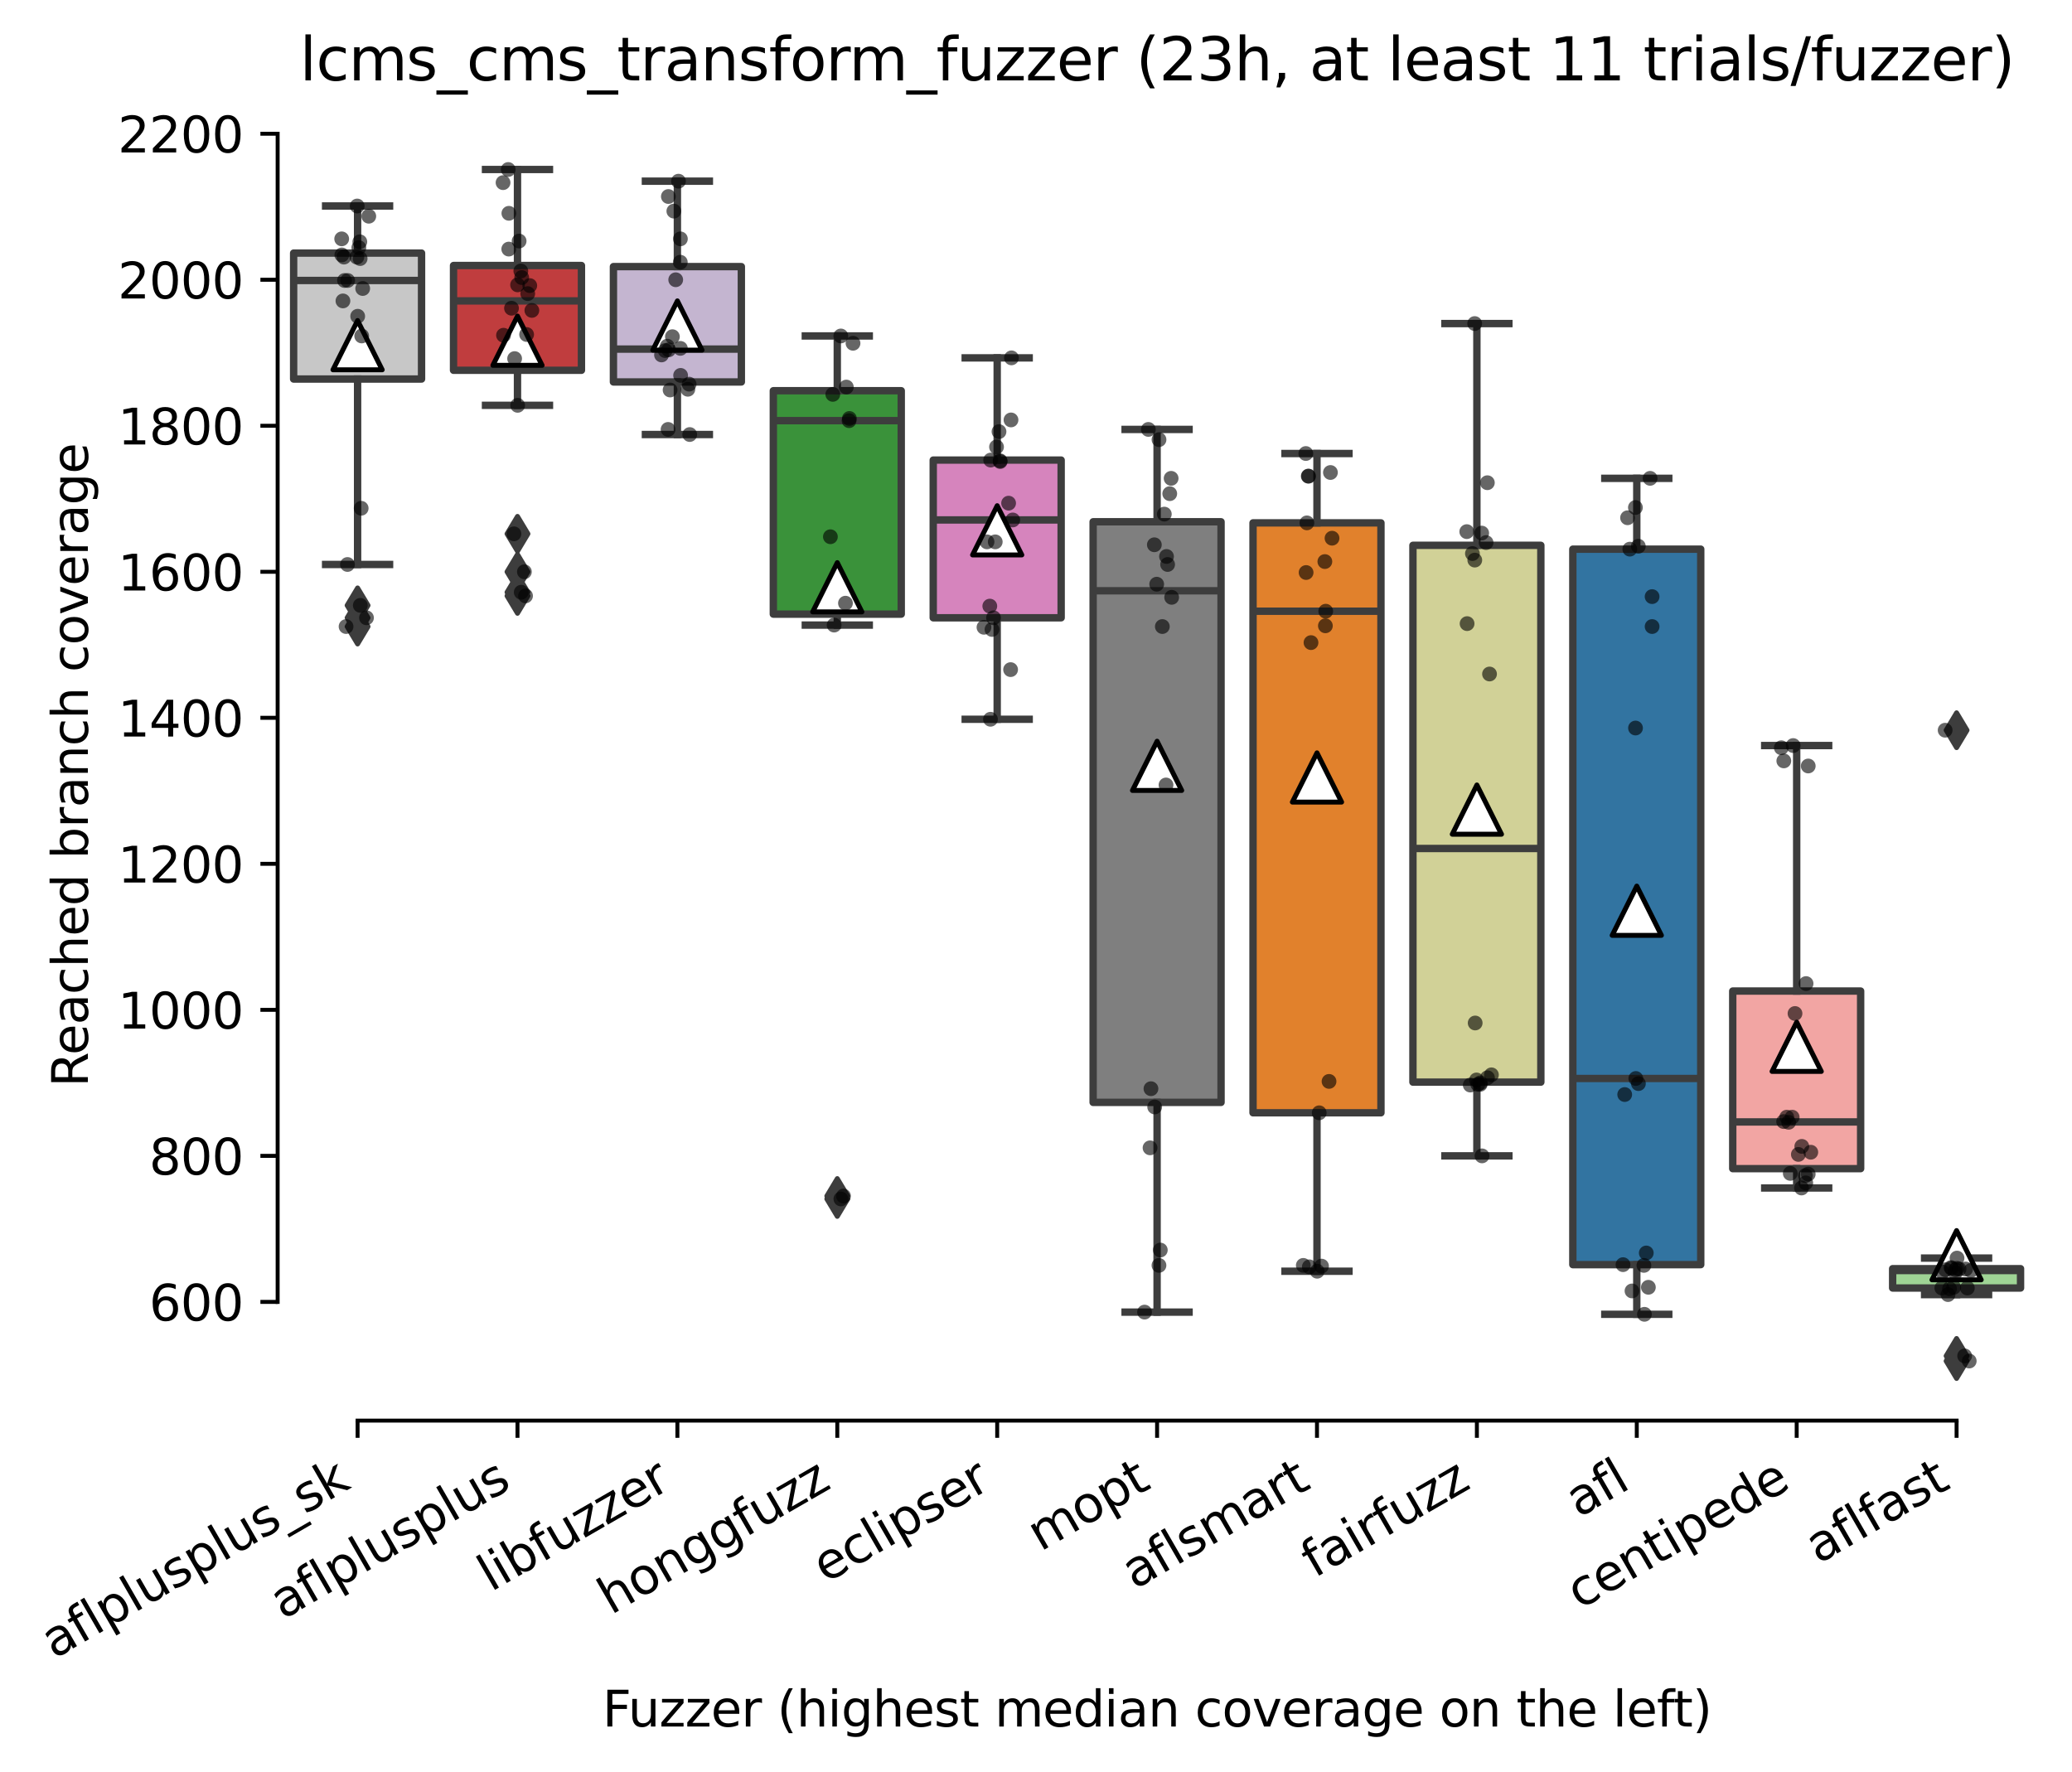 <?xml version="1.0" encoding="utf-8" standalone="no"?>
<!DOCTYPE svg PUBLIC "-//W3C//DTD SVG 1.1//EN"
  "http://www.w3.org/Graphics/SVG/1.1/DTD/svg11.dtd">
<svg xmlns:xlink="http://www.w3.org/1999/xlink" width="420.691pt" height="359.817pt" viewBox="0 0 420.691 359.817" xmlns="http://www.w3.org/2000/svg" version="1.1">
 <defs>
  <style type="text/css">*{stroke-linejoin: round; stroke-linecap: butt}</style>
 </defs>
 <g id="figure_1">
  <g id="patch_1">
   <path d="M 0 359.817 
L 420.691 359.817 
L 420.691 0 
L 0 0 
z
" style="fill: #ffffff"/>
  </g>
  <g id="axes_1">
   <g id="patch_2">
    <path d="M 56.371 288.43 
L 413.491 288.43 
L 413.491 22.318 
L 56.371 22.318 
z
" style="fill: #ffffff"/>
   </g>
   <g id="patch_3">
    <path d="M 59.618 76.958 
L 85.59 76.958 
L 85.59 51.387 
L 59.618 51.387 
L 59.618 76.958 
z
" clip-path="url(#p016f3207ea)" style="fill: #c7c7c7; stroke: #3d3d3d; stroke-width: 1.5; stroke-linejoin: miter"/>
   </g>
   <g id="patch_4">
    <path d="M 92.083 75.179 
L 118.055 75.179 
L 118.055 53.907 
L 92.083 53.907 
L 92.083 75.179 
z
" clip-path="url(#p016f3207ea)" style="fill: #c03d3e; stroke: #3d3d3d; stroke-width: 1.5; stroke-linejoin: miter"/>
   </g>
   <g id="patch_5">
    <path d="M 124.548 77.551 
L 150.521 77.551 
L 150.521 54.129 
L 124.548 54.129 
L 124.548 77.551 
z
" clip-path="url(#p016f3207ea)" style="fill: #c4b5d0; stroke: #3d3d3d; stroke-width: 1.5; stroke-linejoin: miter"/>
   </g>
   <g id="patch_6">
    <path d="M 157.014 124.689 
L 182.986 124.689 
L 182.986 79.329 
L 157.014 79.329 
L 157.014 124.689 
z
" clip-path="url(#p016f3207ea)" style="fill: #3a923a; stroke: #3d3d3d; stroke-width: 1.5; stroke-linejoin: miter"/>
   </g>
   <g id="patch_7">
    <path d="M 189.479 125.431 
L 215.452 125.431 
L 215.452 93.412 
L 189.479 93.412 
L 189.479 125.431 
z
" clip-path="url(#p016f3207ea)" style="fill: #d684bd; stroke: #3d3d3d; stroke-width: 1.5; stroke-linejoin: miter"/>
   </g>
   <g id="patch_8">
    <path d="M 221.945 223.822 
L 247.917 223.822 
L 247.917 105.938 
L 221.945 105.938 
L 221.945 223.822 
z
" clip-path="url(#p016f3207ea)" style="fill: #7f7f7f; stroke: #3d3d3d; stroke-width: 1.5; stroke-linejoin: miter"/>
   </g>
   <g id="patch_9">
    <path d="M 254.41 225.934 
L 280.383 225.934 
L 280.383 106.16 
L 254.41 106.16 
L 254.41 225.934 
z
" clip-path="url(#p016f3207ea)" style="fill: #e1812c; stroke: #3d3d3d; stroke-width: 1.5; stroke-linejoin: miter"/>
   </g>
   <g id="patch_10">
    <path d="M 286.876 219.708 
L 312.848 219.708 
L 312.848 110.718 
L 286.876 110.718 
L 286.876 219.708 
z
" clip-path="url(#p016f3207ea)" style="fill: #d1d197; stroke: #3d3d3d; stroke-width: 1.5; stroke-linejoin: miter"/>
   </g>
   <g id="patch_11">
    <path d="M 319.341 256.767 
L 345.314 256.767 
L 345.314 111.496 
L 319.341 111.496 
L 319.341 256.767 
z
" clip-path="url(#p016f3207ea)" style="fill: #3274a1; stroke: #3d3d3d; stroke-width: 1.5; stroke-linejoin: miter"/>
   </g>
   <g id="patch_12">
    <path d="M 351.807 237.274 
L 377.779 237.274 
L 377.779 201.216 
L 351.807 201.216 
L 351.807 237.274 
z
" clip-path="url(#p016f3207ea)" style="fill: #f2a5a3; stroke: #3d3d3d; stroke-width: 1.5; stroke-linejoin: miter"/>
   </g>
   <g id="patch_13">
    <path d="M 384.272 261.511 
L 410.244 261.511 
L 410.244 257.582 
L 384.272 257.582 
L 384.272 261.511 
z
" clip-path="url(#p016f3207ea)" style="fill: #9fd495; stroke: #3d3d3d; stroke-width: 1.5; stroke-linejoin: miter"/>
   </g>
   <g id="matplotlib.axis_1">
    <g id="xtick_1">
     <g id="line2d_1">
      <defs>
       <path id="m61eaf1197d" d="M 0 0 
L 0 3.5 
" style="stroke: #000000; stroke-width: 0.8"/>
      </defs>
      <g>
       <use xlink:href="#m61eaf1197d" x="72.604" y="288.43" style="stroke: #000000; stroke-width: 0.8"/>
      </g>
     </g>
     <g id="text_1">
      <!-- aflplusplus_sk -->
      <g transform="translate(10.999 336.897) rotate(-30) scale(0.1 -0.1)">
       <defs>
        <path id="DejaVuSans-61" d="M 2194 1759 
Q 1497 1759 1228 1600 
Q 959 1441 959 1056 
Q 959 750 1161 570 
Q 1363 391 1709 391 
Q 2188 391 2477 730 
Q 2766 1069 2766 1631 
L 2766 1759 
L 2194 1759 
z
M 3341 1997 
L 3341 0 
L 2766 0 
L 2766 531 
Q 2569 213 2275 61 
Q 1981 -91 1556 -91 
Q 1019 -91 701 211 
Q 384 513 384 1019 
Q 384 1609 779 1909 
Q 1175 2209 1959 2209 
L 2766 2209 
L 2766 2266 
Q 2766 2663 2505 2880 
Q 2244 3097 1772 3097 
Q 1472 3097 1187 3025 
Q 903 2953 641 2809 
L 641 3341 
Q 956 3463 1253 3523 
Q 1550 3584 1831 3584 
Q 2591 3584 2966 3190 
Q 3341 2797 3341 1997 
z
" transform="scale(0.016)"/>
        <path id="DejaVuSans-66" d="M 2375 4863 
L 2375 4384 
L 1825 4384 
Q 1516 4384 1395 4259 
Q 1275 4134 1275 3809 
L 1275 3500 
L 2222 3500 
L 2222 3053 
L 1275 3053 
L 1275 0 
L 697 0 
L 697 3053 
L 147 3053 
L 147 3500 
L 697 3500 
L 697 3744 
Q 697 4328 969 4595 
Q 1241 4863 1831 4863 
L 2375 4863 
z
" transform="scale(0.016)"/>
        <path id="DejaVuSans-6c" d="M 603 4863 
L 1178 4863 
L 1178 0 
L 603 0 
L 603 4863 
z
" transform="scale(0.016)"/>
        <path id="DejaVuSans-70" d="M 1159 525 
L 1159 -1331 
L 581 -1331 
L 581 3500 
L 1159 3500 
L 1159 2969 
Q 1341 3281 1617 3432 
Q 1894 3584 2278 3584 
Q 2916 3584 3314 3078 
Q 3713 2572 3713 1747 
Q 3713 922 3314 415 
Q 2916 -91 2278 -91 
Q 1894 -91 1617 61 
Q 1341 213 1159 525 
z
M 3116 1747 
Q 3116 2381 2855 2742 
Q 2594 3103 2138 3103 
Q 1681 3103 1420 2742 
Q 1159 2381 1159 1747 
Q 1159 1113 1420 752 
Q 1681 391 2138 391 
Q 2594 391 2855 752 
Q 3116 1113 3116 1747 
z
" transform="scale(0.016)"/>
        <path id="DejaVuSans-75" d="M 544 1381 
L 544 3500 
L 1119 3500 
L 1119 1403 
Q 1119 906 1312 657 
Q 1506 409 1894 409 
Q 2359 409 2629 706 
Q 2900 1003 2900 1516 
L 2900 3500 
L 3475 3500 
L 3475 0 
L 2900 0 
L 2900 538 
Q 2691 219 2414 64 
Q 2138 -91 1772 -91 
Q 1169 -91 856 284 
Q 544 659 544 1381 
z
M 1991 3584 
L 1991 3584 
z
" transform="scale(0.016)"/>
        <path id="DejaVuSans-73" d="M 2834 3397 
L 2834 2853 
Q 2591 2978 2328 3040 
Q 2066 3103 1784 3103 
Q 1356 3103 1142 2972 
Q 928 2841 928 2578 
Q 928 2378 1081 2264 
Q 1234 2150 1697 2047 
L 1894 2003 
Q 2506 1872 2764 1633 
Q 3022 1394 3022 966 
Q 3022 478 2636 193 
Q 2250 -91 1575 -91 
Q 1294 -91 989 -36 
Q 684 19 347 128 
L 347 722 
Q 666 556 975 473 
Q 1284 391 1588 391 
Q 1994 391 2212 530 
Q 2431 669 2431 922 
Q 2431 1156 2273 1281 
Q 2116 1406 1581 1522 
L 1381 1569 
Q 847 1681 609 1914 
Q 372 2147 372 2553 
Q 372 3047 722 3315 
Q 1072 3584 1716 3584 
Q 2034 3584 2315 3537 
Q 2597 3491 2834 3397 
z
" transform="scale(0.016)"/>
        <path id="DejaVuSans-5f" d="M 3263 -1063 
L 3263 -1509 
L -63 -1509 
L -63 -1063 
L 3263 -1063 
z
" transform="scale(0.016)"/>
        <path id="DejaVuSans-6b" d="M 581 4863 
L 1159 4863 
L 1159 1991 
L 2875 3500 
L 3609 3500 
L 1753 1863 
L 3688 0 
L 2938 0 
L 1159 1709 
L 1159 0 
L 581 0 
L 581 4863 
z
" transform="scale(0.016)"/>
       </defs>
       <use xlink:href="#DejaVuSans-61"/>
       <use xlink:href="#DejaVuSans-66" x="61.279"/>
       <use xlink:href="#DejaVuSans-6c" x="96.484"/>
       <use xlink:href="#DejaVuSans-70" x="124.268"/>
       <use xlink:href="#DejaVuSans-6c" x="187.744"/>
       <use xlink:href="#DejaVuSans-75" x="215.527"/>
       <use xlink:href="#DejaVuSans-73" x="278.906"/>
       <use xlink:href="#DejaVuSans-70" x="331.006"/>
       <use xlink:href="#DejaVuSans-6c" x="394.482"/>
       <use xlink:href="#DejaVuSans-75" x="422.266"/>
       <use xlink:href="#DejaVuSans-73" x="485.645"/>
       <use xlink:href="#DejaVuSans-5f" x="537.744"/>
       <use xlink:href="#DejaVuSans-73" x="587.744"/>
       <use xlink:href="#DejaVuSans-6b" x="639.844"/>
      </g>
     </g>
    </g>
    <g id="xtick_2">
     <g id="line2d_2">
      <g>
       <use xlink:href="#m61eaf1197d" x="105.069" y="288.43" style="stroke: #000000; stroke-width: 0.8"/>
      </g>
     </g>
     <g id="text_2">
      <!-- aflplusplus -->
      <g transform="translate(57.46 328.897) rotate(-30) scale(0.1 -0.1)">
       <use xlink:href="#DejaVuSans-61"/>
       <use xlink:href="#DejaVuSans-66" x="61.279"/>
       <use xlink:href="#DejaVuSans-6c" x="96.484"/>
       <use xlink:href="#DejaVuSans-70" x="124.268"/>
       <use xlink:href="#DejaVuSans-6c" x="187.744"/>
       <use xlink:href="#DejaVuSans-75" x="215.527"/>
       <use xlink:href="#DejaVuSans-73" x="278.906"/>
       <use xlink:href="#DejaVuSans-70" x="331.006"/>
       <use xlink:href="#DejaVuSans-6c" x="394.482"/>
       <use xlink:href="#DejaVuSans-75" x="422.266"/>
       <use xlink:href="#DejaVuSans-73" x="485.645"/>
      </g>
     </g>
    </g>
    <g id="xtick_3">
     <g id="line2d_3">
      <g>
       <use xlink:href="#m61eaf1197d" x="137.535" y="288.43" style="stroke: #000000; stroke-width: 0.8"/>
      </g>
     </g>
     <g id="text_3">
      <!-- libfuzzer -->
      <g transform="translate(99.668 323.272) rotate(-30) scale(0.1 -0.1)">
       <defs>
        <path id="DejaVuSans-69" d="M 603 3500 
L 1178 3500 
L 1178 0 
L 603 0 
L 603 3500 
z
M 603 4863 
L 1178 4863 
L 1178 4134 
L 603 4134 
L 603 4863 
z
" transform="scale(0.016)"/>
        <path id="DejaVuSans-62" d="M 3116 1747 
Q 3116 2381 2855 2742 
Q 2594 3103 2138 3103 
Q 1681 3103 1420 2742 
Q 1159 2381 1159 1747 
Q 1159 1113 1420 752 
Q 1681 391 2138 391 
Q 2594 391 2855 752 
Q 3116 1113 3116 1747 
z
M 1159 2969 
Q 1341 3281 1617 3432 
Q 1894 3584 2278 3584 
Q 2916 3584 3314 3078 
Q 3713 2572 3713 1747 
Q 3713 922 3314 415 
Q 2916 -91 2278 -91 
Q 1894 -91 1617 61 
Q 1341 213 1159 525 
L 1159 0 
L 581 0 
L 581 4863 
L 1159 4863 
L 1159 2969 
z
" transform="scale(0.016)"/>
        <path id="DejaVuSans-7a" d="M 353 3500 
L 3084 3500 
L 3084 2975 
L 922 459 
L 3084 459 
L 3084 0 
L 275 0 
L 275 525 
L 2438 3041 
L 353 3041 
L 353 3500 
z
" transform="scale(0.016)"/>
        <path id="DejaVuSans-65" d="M 3597 1894 
L 3597 1613 
L 953 1613 
Q 991 1019 1311 708 
Q 1631 397 2203 397 
Q 2534 397 2845 478 
Q 3156 559 3463 722 
L 3463 178 
Q 3153 47 2828 -22 
Q 2503 -91 2169 -91 
Q 1331 -91 842 396 
Q 353 884 353 1716 
Q 353 2575 817 3079 
Q 1281 3584 2069 3584 
Q 2775 3584 3186 3129 
Q 3597 2675 3597 1894 
z
M 3022 2063 
Q 3016 2534 2758 2815 
Q 2500 3097 2075 3097 
Q 1594 3097 1305 2825 
Q 1016 2553 972 2059 
L 3022 2063 
z
" transform="scale(0.016)"/>
        <path id="DejaVuSans-72" d="M 2631 2963 
Q 2534 3019 2420 3045 
Q 2306 3072 2169 3072 
Q 1681 3072 1420 2755 
Q 1159 2438 1159 1844 
L 1159 0 
L 581 0 
L 581 3500 
L 1159 3500 
L 1159 2956 
Q 1341 3275 1631 3429 
Q 1922 3584 2338 3584 
Q 2397 3584 2469 3576 
Q 2541 3569 2628 3553 
L 2631 2963 
z
" transform="scale(0.016)"/>
       </defs>
       <use xlink:href="#DejaVuSans-6c"/>
       <use xlink:href="#DejaVuSans-69" x="27.783"/>
       <use xlink:href="#DejaVuSans-62" x="55.566"/>
       <use xlink:href="#DejaVuSans-66" x="119.043"/>
       <use xlink:href="#DejaVuSans-75" x="154.248"/>
       <use xlink:href="#DejaVuSans-7a" x="217.627"/>
       <use xlink:href="#DejaVuSans-7a" x="270.117"/>
       <use xlink:href="#DejaVuSans-65" x="322.607"/>
       <use xlink:href="#DejaVuSans-72" x="384.131"/>
      </g>
     </g>
    </g>
    <g id="xtick_4">
     <g id="line2d_4">
      <g>
       <use xlink:href="#m61eaf1197d" x="170" y="288.43" style="stroke: #000000; stroke-width: 0.8"/>
      </g>
     </g>
     <g id="text_4">
      <!-- honggfuzz -->
      <g transform="translate(124.061 327.933) rotate(-30) scale(0.1 -0.1)">
       <defs>
        <path id="DejaVuSans-68" d="M 3513 2113 
L 3513 0 
L 2938 0 
L 2938 2094 
Q 2938 2591 2744 2837 
Q 2550 3084 2163 3084 
Q 1697 3084 1428 2787 
Q 1159 2491 1159 1978 
L 1159 0 
L 581 0 
L 581 4863 
L 1159 4863 
L 1159 2956 
Q 1366 3272 1645 3428 
Q 1925 3584 2291 3584 
Q 2894 3584 3203 3211 
Q 3513 2838 3513 2113 
z
" transform="scale(0.016)"/>
        <path id="DejaVuSans-6f" d="M 1959 3097 
Q 1497 3097 1228 2736 
Q 959 2375 959 1747 
Q 959 1119 1226 758 
Q 1494 397 1959 397 
Q 2419 397 2687 759 
Q 2956 1122 2956 1747 
Q 2956 2369 2687 2733 
Q 2419 3097 1959 3097 
z
M 1959 3584 
Q 2709 3584 3137 3096 
Q 3566 2609 3566 1747 
Q 3566 888 3137 398 
Q 2709 -91 1959 -91 
Q 1206 -91 779 398 
Q 353 888 353 1747 
Q 353 2609 779 3096 
Q 1206 3584 1959 3584 
z
" transform="scale(0.016)"/>
        <path id="DejaVuSans-6e" d="M 3513 2113 
L 3513 0 
L 2938 0 
L 2938 2094 
Q 2938 2591 2744 2837 
Q 2550 3084 2163 3084 
Q 1697 3084 1428 2787 
Q 1159 2491 1159 1978 
L 1159 0 
L 581 0 
L 581 3500 
L 1159 3500 
L 1159 2956 
Q 1366 3272 1645 3428 
Q 1925 3584 2291 3584 
Q 2894 3584 3203 3211 
Q 3513 2838 3513 2113 
z
" transform="scale(0.016)"/>
        <path id="DejaVuSans-67" d="M 2906 1791 
Q 2906 2416 2648 2759 
Q 2391 3103 1925 3103 
Q 1463 3103 1205 2759 
Q 947 2416 947 1791 
Q 947 1169 1205 825 
Q 1463 481 1925 481 
Q 2391 481 2648 825 
Q 2906 1169 2906 1791 
z
M 3481 434 
Q 3481 -459 3084 -895 
Q 2688 -1331 1869 -1331 
Q 1566 -1331 1297 -1286 
Q 1028 -1241 775 -1147 
L 775 -588 
Q 1028 -725 1275 -790 
Q 1522 -856 1778 -856 
Q 2344 -856 2625 -561 
Q 2906 -266 2906 331 
L 2906 616 
Q 2728 306 2450 153 
Q 2172 0 1784 0 
Q 1141 0 747 490 
Q 353 981 353 1791 
Q 353 2603 747 3093 
Q 1141 3584 1784 3584 
Q 2172 3584 2450 3431 
Q 2728 3278 2906 2969 
L 2906 3500 
L 3481 3500 
L 3481 434 
z
" transform="scale(0.016)"/>
       </defs>
       <use xlink:href="#DejaVuSans-68"/>
       <use xlink:href="#DejaVuSans-6f" x="63.379"/>
       <use xlink:href="#DejaVuSans-6e" x="124.561"/>
       <use xlink:href="#DejaVuSans-67" x="187.939"/>
       <use xlink:href="#DejaVuSans-67" x="251.416"/>
       <use xlink:href="#DejaVuSans-66" x="314.893"/>
       <use xlink:href="#DejaVuSans-75" x="350.098"/>
       <use xlink:href="#DejaVuSans-7a" x="413.477"/>
       <use xlink:href="#DejaVuSans-7a" x="465.967"/>
      </g>
     </g>
    </g>
    <g id="xtick_5">
     <g id="line2d_5">
      <g>
       <use xlink:href="#m61eaf1197d" x="202.466" y="288.43" style="stroke: #000000; stroke-width: 0.8"/>
      </g>
     </g>
     <g id="text_5">
      <!-- eclipser -->
      <g transform="translate(167.625 321.525) rotate(-30) scale(0.1 -0.1)">
       <defs>
        <path id="DejaVuSans-63" d="M 3122 3366 
L 3122 2828 
Q 2878 2963 2633 3030 
Q 2388 3097 2138 3097 
Q 1578 3097 1268 2742 
Q 959 2388 959 1747 
Q 959 1106 1268 751 
Q 1578 397 2138 397 
Q 2388 397 2633 464 
Q 2878 531 3122 666 
L 3122 134 
Q 2881 22 2623 -34 
Q 2366 -91 2075 -91 
Q 1284 -91 818 406 
Q 353 903 353 1747 
Q 353 2603 823 3093 
Q 1294 3584 2113 3584 
Q 2378 3584 2631 3529 
Q 2884 3475 3122 3366 
z
" transform="scale(0.016)"/>
       </defs>
       <use xlink:href="#DejaVuSans-65"/>
       <use xlink:href="#DejaVuSans-63" x="61.523"/>
       <use xlink:href="#DejaVuSans-6c" x="116.504"/>
       <use xlink:href="#DejaVuSans-69" x="144.287"/>
       <use xlink:href="#DejaVuSans-70" x="172.07"/>
       <use xlink:href="#DejaVuSans-73" x="235.547"/>
       <use xlink:href="#DejaVuSans-65" x="287.646"/>
       <use xlink:href="#DejaVuSans-72" x="349.17"/>
      </g>
     </g>
    </g>
    <g id="xtick_6">
     <g id="line2d_6">
      <g>
       <use xlink:href="#m61eaf1197d" x="234.931" y="288.43" style="stroke: #000000; stroke-width: 0.8"/>
      </g>
     </g>
     <g id="text_6">
      <!-- mopt -->
      <g transform="translate(211.264 315.075) rotate(-30) scale(0.1 -0.1)">
       <defs>
        <path id="DejaVuSans-6d" d="M 3328 2828 
Q 3544 3216 3844 3400 
Q 4144 3584 4550 3584 
Q 5097 3584 5394 3201 
Q 5691 2819 5691 2113 
L 5691 0 
L 5113 0 
L 5113 2094 
Q 5113 2597 4934 2840 
Q 4756 3084 4391 3084 
Q 3944 3084 3684 2787 
Q 3425 2491 3425 1978 
L 3425 0 
L 2847 0 
L 2847 2094 
Q 2847 2600 2669 2842 
Q 2491 3084 2119 3084 
Q 1678 3084 1418 2786 
Q 1159 2488 1159 1978 
L 1159 0 
L 581 0 
L 581 3500 
L 1159 3500 
L 1159 2956 
Q 1356 3278 1631 3431 
Q 1906 3584 2284 3584 
Q 2666 3584 2933 3390 
Q 3200 3197 3328 2828 
z
" transform="scale(0.016)"/>
        <path id="DejaVuSans-74" d="M 1172 4494 
L 1172 3500 
L 2356 3500 
L 2356 3053 
L 1172 3053 
L 1172 1153 
Q 1172 725 1289 603 
Q 1406 481 1766 481 
L 2356 481 
L 2356 0 
L 1766 0 
Q 1100 0 847 248 
Q 594 497 594 1153 
L 594 3053 
L 172 3053 
L 172 3500 
L 594 3500 
L 594 4494 
L 1172 4494 
z
" transform="scale(0.016)"/>
       </defs>
       <use xlink:href="#DejaVuSans-6d"/>
       <use xlink:href="#DejaVuSans-6f" x="97.412"/>
       <use xlink:href="#DejaVuSans-70" x="158.594"/>
       <use xlink:href="#DejaVuSans-74" x="222.07"/>
      </g>
     </g>
    </g>
    <g id="xtick_7">
     <g id="line2d_7">
      <g>
       <use xlink:href="#m61eaf1197d" x="267.396" y="288.43" style="stroke: #000000; stroke-width: 0.8"/>
      </g>
     </g>
     <g id="text_7">
      <!-- aflsmart -->
      <g transform="translate(230.385 322.779) rotate(-30) scale(0.1 -0.1)">
       <use xlink:href="#DejaVuSans-61"/>
       <use xlink:href="#DejaVuSans-66" x="61.279"/>
       <use xlink:href="#DejaVuSans-6c" x="96.484"/>
       <use xlink:href="#DejaVuSans-73" x="124.268"/>
       <use xlink:href="#DejaVuSans-6d" x="176.367"/>
       <use xlink:href="#DejaVuSans-61" x="273.779"/>
       <use xlink:href="#DejaVuSans-72" x="335.059"/>
       <use xlink:href="#DejaVuSans-74" x="376.172"/>
      </g>
     </g>
    </g>
    <g id="xtick_8">
     <g id="line2d_8">
      <g>
       <use xlink:href="#m61eaf1197d" x="299.862" y="288.43" style="stroke: #000000; stroke-width: 0.8"/>
      </g>
     </g>
     <g id="text_8">
      <!-- fairfuzz -->
      <g transform="translate(266.872 320.457) rotate(-30) scale(0.1 -0.1)">
       <use xlink:href="#DejaVuSans-66"/>
       <use xlink:href="#DejaVuSans-61" x="35.205"/>
       <use xlink:href="#DejaVuSans-69" x="96.484"/>
       <use xlink:href="#DejaVuSans-72" x="124.268"/>
       <use xlink:href="#DejaVuSans-66" x="165.381"/>
       <use xlink:href="#DejaVuSans-75" x="200.586"/>
       <use xlink:href="#DejaVuSans-7a" x="263.965"/>
       <use xlink:href="#DejaVuSans-7a" x="316.455"/>
      </g>
     </g>
    </g>
    <g id="xtick_9">
     <g id="line2d_9">
      <g>
       <use xlink:href="#m61eaf1197d" x="332.327" y="288.43" style="stroke: #000000; stroke-width: 0.8"/>
      </g>
     </g>
     <g id="text_9">
      <!-- afl -->
      <g transform="translate(320.526 308.224) rotate(-30) scale(0.1 -0.1)">
       <use xlink:href="#DejaVuSans-61"/>
       <use xlink:href="#DejaVuSans-66" x="61.279"/>
       <use xlink:href="#DejaVuSans-6c" x="96.484"/>
      </g>
     </g>
    </g>
    <g id="xtick_10">
     <g id="line2d_10">
      <g>
       <use xlink:href="#m61eaf1197d" x="364.793" y="288.43" style="stroke: #000000; stroke-width: 0.8"/>
      </g>
     </g>
     <g id="text_10">
      <!-- centipede -->
      <g transform="translate(320.72 326.856) rotate(-30) scale(0.1 -0.1)">
       <defs>
        <path id="DejaVuSans-64" d="M 2906 2969 
L 2906 4863 
L 3481 4863 
L 3481 0 
L 2906 0 
L 2906 525 
Q 2725 213 2448 61 
Q 2172 -91 1784 -91 
Q 1150 -91 751 415 
Q 353 922 353 1747 
Q 353 2572 751 3078 
Q 1150 3584 1784 3584 
Q 2172 3584 2448 3432 
Q 2725 3281 2906 2969 
z
M 947 1747 
Q 947 1113 1208 752 
Q 1469 391 1925 391 
Q 2381 391 2643 752 
Q 2906 1113 2906 1747 
Q 2906 2381 2643 2742 
Q 2381 3103 1925 3103 
Q 1469 3103 1208 2742 
Q 947 2381 947 1747 
z
" transform="scale(0.016)"/>
       </defs>
       <use xlink:href="#DejaVuSans-63"/>
       <use xlink:href="#DejaVuSans-65" x="54.98"/>
       <use xlink:href="#DejaVuSans-6e" x="116.504"/>
       <use xlink:href="#DejaVuSans-74" x="179.883"/>
       <use xlink:href="#DejaVuSans-69" x="219.092"/>
       <use xlink:href="#DejaVuSans-70" x="246.875"/>
       <use xlink:href="#DejaVuSans-65" x="310.352"/>
       <use xlink:href="#DejaVuSans-64" x="371.875"/>
       <use xlink:href="#DejaVuSans-65" x="435.352"/>
      </g>
     </g>
    </g>
    <g id="xtick_11">
     <g id="line2d_11">
      <g>
       <use xlink:href="#m61eaf1197d" x="397.258" y="288.43" style="stroke: #000000; stroke-width: 0.8"/>
      </g>
     </g>
     <g id="text_11">
      <!-- aflfast -->
      <g transform="translate(369.194 317.613) rotate(-30) scale(0.1 -0.1)">
       <use xlink:href="#DejaVuSans-61"/>
       <use xlink:href="#DejaVuSans-66" x="61.279"/>
       <use xlink:href="#DejaVuSans-6c" x="96.484"/>
       <use xlink:href="#DejaVuSans-66" x="124.268"/>
       <use xlink:href="#DejaVuSans-61" x="159.473"/>
       <use xlink:href="#DejaVuSans-73" x="220.752"/>
       <use xlink:href="#DejaVuSans-74" x="272.852"/>
      </g>
     </g>
    </g>
    <g id="text_12">
     <!-- Fuzzer (highest median coverage on the left) -->
     <g transform="translate(122.313 350.538) scale(0.1 -0.1)">
      <defs>
       <path id="DejaVuSans-46" d="M 628 4666 
L 3309 4666 
L 3309 4134 
L 1259 4134 
L 1259 2759 
L 3109 2759 
L 3109 2228 
L 1259 2228 
L 1259 0 
L 628 0 
L 628 4666 
z
" transform="scale(0.016)"/>
       <path id="DejaVuSans-20" transform="scale(0.016)"/>
       <path id="DejaVuSans-28" d="M 1984 4856 
Q 1566 4138 1362 3434 
Q 1159 2731 1159 2009 
Q 1159 1288 1364 580 
Q 1569 -128 1984 -844 
L 1484 -844 
Q 1016 -109 783 600 
Q 550 1309 550 2009 
Q 550 2706 781 3412 
Q 1013 4119 1484 4856 
L 1984 4856 
z
" transform="scale(0.016)"/>
       <path id="DejaVuSans-76" d="M 191 3500 
L 800 3500 
L 1894 563 
L 2988 3500 
L 3597 3500 
L 2284 0 
L 1503 0 
L 191 3500 
z
" transform="scale(0.016)"/>
       <path id="DejaVuSans-29" d="M 513 4856 
L 1013 4856 
Q 1481 4119 1714 3412 
Q 1947 2706 1947 2009 
Q 1947 1309 1714 600 
Q 1481 -109 1013 -844 
L 513 -844 
Q 928 -128 1133 580 
Q 1338 1288 1338 2009 
Q 1338 2731 1133 3434 
Q 928 4138 513 4856 
z
" transform="scale(0.016)"/>
      </defs>
      <use xlink:href="#DejaVuSans-46"/>
      <use xlink:href="#DejaVuSans-75" x="52.02"/>
      <use xlink:href="#DejaVuSans-7a" x="115.398"/>
      <use xlink:href="#DejaVuSans-7a" x="167.889"/>
      <use xlink:href="#DejaVuSans-65" x="220.379"/>
      <use xlink:href="#DejaVuSans-72" x="281.902"/>
      <use xlink:href="#DejaVuSans-20" x="323.016"/>
      <use xlink:href="#DejaVuSans-28" x="354.803"/>
      <use xlink:href="#DejaVuSans-68" x="393.816"/>
      <use xlink:href="#DejaVuSans-69" x="457.195"/>
      <use xlink:href="#DejaVuSans-67" x="484.979"/>
      <use xlink:href="#DejaVuSans-68" x="548.455"/>
      <use xlink:href="#DejaVuSans-65" x="611.834"/>
      <use xlink:href="#DejaVuSans-73" x="673.357"/>
      <use xlink:href="#DejaVuSans-74" x="725.457"/>
      <use xlink:href="#DejaVuSans-20" x="764.666"/>
      <use xlink:href="#DejaVuSans-6d" x="796.453"/>
      <use xlink:href="#DejaVuSans-65" x="893.865"/>
      <use xlink:href="#DejaVuSans-64" x="955.389"/>
      <use xlink:href="#DejaVuSans-69" x="1018.865"/>
      <use xlink:href="#DejaVuSans-61" x="1046.648"/>
      <use xlink:href="#DejaVuSans-6e" x="1107.928"/>
      <use xlink:href="#DejaVuSans-20" x="1171.307"/>
      <use xlink:href="#DejaVuSans-63" x="1203.094"/>
      <use xlink:href="#DejaVuSans-6f" x="1258.074"/>
      <use xlink:href="#DejaVuSans-76" x="1319.256"/>
      <use xlink:href="#DejaVuSans-65" x="1378.436"/>
      <use xlink:href="#DejaVuSans-72" x="1439.959"/>
      <use xlink:href="#DejaVuSans-61" x="1481.072"/>
      <use xlink:href="#DejaVuSans-67" x="1542.352"/>
      <use xlink:href="#DejaVuSans-65" x="1605.828"/>
      <use xlink:href="#DejaVuSans-20" x="1667.352"/>
      <use xlink:href="#DejaVuSans-6f" x="1699.139"/>
      <use xlink:href="#DejaVuSans-6e" x="1760.32"/>
      <use xlink:href="#DejaVuSans-20" x="1823.699"/>
      <use xlink:href="#DejaVuSans-74" x="1855.486"/>
      <use xlink:href="#DejaVuSans-68" x="1894.695"/>
      <use xlink:href="#DejaVuSans-65" x="1958.074"/>
      <use xlink:href="#DejaVuSans-20" x="2019.598"/>
      <use xlink:href="#DejaVuSans-6c" x="2051.385"/>
      <use xlink:href="#DejaVuSans-65" x="2079.168"/>
      <use xlink:href="#DejaVuSans-66" x="2140.691"/>
      <use xlink:href="#DejaVuSans-74" x="2174.146"/>
      <use xlink:href="#DejaVuSans-29" x="2213.355"/>
     </g>
    </g>
   </g>
   <g id="matplotlib.axis_2">
    <g id="ytick_1">
     <g id="line2d_12">
      <defs>
       <path id="m6842b580f7" d="M 0 0 
L -3.5 0 
" style="stroke: #000000; stroke-width: 0.8"/>
      </defs>
      <g>
       <use xlink:href="#m6842b580f7" x="56.371" y="264.327" style="stroke: #000000; stroke-width: 0.8"/>
      </g>
     </g>
     <g id="text_13">
      <!-- 600 -->
      <g transform="translate(30.283 268.126) scale(0.1 -0.1)">
       <defs>
        <path id="DejaVuSans-36" d="M 2113 2584 
Q 1688 2584 1439 2293 
Q 1191 2003 1191 1497 
Q 1191 994 1439 701 
Q 1688 409 2113 409 
Q 2538 409 2786 701 
Q 3034 994 3034 1497 
Q 3034 2003 2786 2293 
Q 2538 2584 2113 2584 
z
M 3366 4563 
L 3366 3988 
Q 3128 4100 2886 4159 
Q 2644 4219 2406 4219 
Q 1781 4219 1451 3797 
Q 1122 3375 1075 2522 
Q 1259 2794 1537 2939 
Q 1816 3084 2150 3084 
Q 2853 3084 3261 2657 
Q 3669 2231 3669 1497 
Q 3669 778 3244 343 
Q 2819 -91 2113 -91 
Q 1303 -91 875 529 
Q 447 1150 447 2328 
Q 447 3434 972 4092 
Q 1497 4750 2381 4750 
Q 2619 4750 2861 4703 
Q 3103 4656 3366 4563 
z
" transform="scale(0.016)"/>
        <path id="DejaVuSans-30" d="M 2034 4250 
Q 1547 4250 1301 3770 
Q 1056 3291 1056 2328 
Q 1056 1369 1301 889 
Q 1547 409 2034 409 
Q 2525 409 2770 889 
Q 3016 1369 3016 2328 
Q 3016 3291 2770 3770 
Q 2525 4250 2034 4250 
z
M 2034 4750 
Q 2819 4750 3233 4129 
Q 3647 3509 3647 2328 
Q 3647 1150 3233 529 
Q 2819 -91 2034 -91 
Q 1250 -91 836 529 
Q 422 1150 422 2328 
Q 422 3509 836 4129 
Q 1250 4750 2034 4750 
z
" transform="scale(0.016)"/>
       </defs>
       <use xlink:href="#DejaVuSans-36"/>
       <use xlink:href="#DejaVuSans-30" x="63.623"/>
       <use xlink:href="#DejaVuSans-30" x="127.246"/>
      </g>
     </g>
    </g>
    <g id="ytick_2">
     <g id="line2d_13">
      <g>
       <use xlink:href="#m6842b580f7" x="56.371" y="234.68" style="stroke: #000000; stroke-width: 0.8"/>
      </g>
     </g>
     <g id="text_14">
      <!-- 800 -->
      <g transform="translate(30.283 238.479) scale(0.1 -0.1)">
       <defs>
        <path id="DejaVuSans-38" d="M 2034 2216 
Q 1584 2216 1326 1975 
Q 1069 1734 1069 1313 
Q 1069 891 1326 650 
Q 1584 409 2034 409 
Q 2484 409 2743 651 
Q 3003 894 3003 1313 
Q 3003 1734 2745 1975 
Q 2488 2216 2034 2216 
z
M 1403 2484 
Q 997 2584 770 2862 
Q 544 3141 544 3541 
Q 544 4100 942 4425 
Q 1341 4750 2034 4750 
Q 2731 4750 3128 4425 
Q 3525 4100 3525 3541 
Q 3525 3141 3298 2862 
Q 3072 2584 2669 2484 
Q 3125 2378 3379 2068 
Q 3634 1759 3634 1313 
Q 3634 634 3220 271 
Q 2806 -91 2034 -91 
Q 1263 -91 848 271 
Q 434 634 434 1313 
Q 434 1759 690 2068 
Q 947 2378 1403 2484 
z
M 1172 3481 
Q 1172 3119 1398 2916 
Q 1625 2713 2034 2713 
Q 2441 2713 2670 2916 
Q 2900 3119 2900 3481 
Q 2900 3844 2670 4047 
Q 2441 4250 2034 4250 
Q 1625 4250 1398 4047 
Q 1172 3844 1172 3481 
z
" transform="scale(0.016)"/>
       </defs>
       <use xlink:href="#DejaVuSans-38"/>
       <use xlink:href="#DejaVuSans-30" x="63.623"/>
       <use xlink:href="#DejaVuSans-30" x="127.246"/>
      </g>
     </g>
    </g>
    <g id="ytick_3">
     <g id="line2d_14">
      <g>
       <use xlink:href="#m6842b580f7" x="56.371" y="205.033" style="stroke: #000000; stroke-width: 0.8"/>
      </g>
     </g>
     <g id="text_15">
      <!-- 1000 -->
      <g transform="translate(23.921 208.832) scale(0.1 -0.1)">
       <defs>
        <path id="DejaVuSans-31" d="M 794 531 
L 1825 531 
L 1825 4091 
L 703 3866 
L 703 4441 
L 1819 4666 
L 2450 4666 
L 2450 531 
L 3481 531 
L 3481 0 
L 794 0 
L 794 531 
z
" transform="scale(0.016)"/>
       </defs>
       <use xlink:href="#DejaVuSans-31"/>
       <use xlink:href="#DejaVuSans-30" x="63.623"/>
       <use xlink:href="#DejaVuSans-30" x="127.246"/>
       <use xlink:href="#DejaVuSans-30" x="190.869"/>
      </g>
     </g>
    </g>
    <g id="ytick_4">
     <g id="line2d_15">
      <g>
       <use xlink:href="#m6842b580f7" x="56.371" y="175.386" style="stroke: #000000; stroke-width: 0.8"/>
      </g>
     </g>
     <g id="text_16">
      <!-- 1200 -->
      <g transform="translate(23.921 179.185) scale(0.1 -0.1)">
       <defs>
        <path id="DejaVuSans-32" d="M 1228 531 
L 3431 531 
L 3431 0 
L 469 0 
L 469 531 
Q 828 903 1448 1529 
Q 2069 2156 2228 2338 
Q 2531 2678 2651 2914 
Q 2772 3150 2772 3378 
Q 2772 3750 2511 3984 
Q 2250 4219 1831 4219 
Q 1534 4219 1204 4116 
Q 875 4013 500 3803 
L 500 4441 
Q 881 4594 1212 4672 
Q 1544 4750 1819 4750 
Q 2544 4750 2975 4387 
Q 3406 4025 3406 3419 
Q 3406 3131 3298 2873 
Q 3191 2616 2906 2266 
Q 2828 2175 2409 1742 
Q 1991 1309 1228 531 
z
" transform="scale(0.016)"/>
       </defs>
       <use xlink:href="#DejaVuSans-31"/>
       <use xlink:href="#DejaVuSans-32" x="63.623"/>
       <use xlink:href="#DejaVuSans-30" x="127.246"/>
       <use xlink:href="#DejaVuSans-30" x="190.869"/>
      </g>
     </g>
    </g>
    <g id="ytick_5">
     <g id="line2d_16">
      <g>
       <use xlink:href="#m6842b580f7" x="56.371" y="145.739" style="stroke: #000000; stroke-width: 0.8"/>
      </g>
     </g>
     <g id="text_17">
      <!-- 1400 -->
      <g transform="translate(23.921 149.538) scale(0.1 -0.1)">
       <defs>
        <path id="DejaVuSans-34" d="M 2419 4116 
L 825 1625 
L 2419 1625 
L 2419 4116 
z
M 2253 4666 
L 3047 4666 
L 3047 1625 
L 3713 1625 
L 3713 1100 
L 3047 1100 
L 3047 0 
L 2419 0 
L 2419 1100 
L 313 1100 
L 313 1709 
L 2253 4666 
z
" transform="scale(0.016)"/>
       </defs>
       <use xlink:href="#DejaVuSans-31"/>
       <use xlink:href="#DejaVuSans-34" x="63.623"/>
       <use xlink:href="#DejaVuSans-30" x="127.246"/>
       <use xlink:href="#DejaVuSans-30" x="190.869"/>
      </g>
     </g>
    </g>
    <g id="ytick_6">
     <g id="line2d_17">
      <g>
       <use xlink:href="#m6842b580f7" x="56.371" y="116.092" style="stroke: #000000; stroke-width: 0.8"/>
      </g>
     </g>
     <g id="text_18">
      <!-- 1600 -->
      <g transform="translate(23.921 119.891) scale(0.1 -0.1)">
       <use xlink:href="#DejaVuSans-31"/>
       <use xlink:href="#DejaVuSans-36" x="63.623"/>
       <use xlink:href="#DejaVuSans-30" x="127.246"/>
       <use xlink:href="#DejaVuSans-30" x="190.869"/>
      </g>
     </g>
    </g>
    <g id="ytick_7">
     <g id="line2d_18">
      <g>
       <use xlink:href="#m6842b580f7" x="56.371" y="86.445" style="stroke: #000000; stroke-width: 0.8"/>
      </g>
     </g>
     <g id="text_19">
      <!-- 1800 -->
      <g transform="translate(23.921 90.244) scale(0.1 -0.1)">
       <use xlink:href="#DejaVuSans-31"/>
       <use xlink:href="#DejaVuSans-38" x="63.623"/>
       <use xlink:href="#DejaVuSans-30" x="127.246"/>
       <use xlink:href="#DejaVuSans-30" x="190.869"/>
      </g>
     </g>
    </g>
    <g id="ytick_8">
     <g id="line2d_19">
      <g>
       <use xlink:href="#m6842b580f7" x="56.371" y="56.798" style="stroke: #000000; stroke-width: 0.8"/>
      </g>
     </g>
     <g id="text_20">
      <!-- 2000 -->
      <g transform="translate(23.921 60.597) scale(0.1 -0.1)">
       <use xlink:href="#DejaVuSans-32"/>
       <use xlink:href="#DejaVuSans-30" x="63.623"/>
       <use xlink:href="#DejaVuSans-30" x="127.246"/>
       <use xlink:href="#DejaVuSans-30" x="190.869"/>
      </g>
     </g>
    </g>
    <g id="ytick_9">
     <g id="line2d_20">
      <g>
       <use xlink:href="#m6842b580f7" x="56.371" y="27.151" style="stroke: #000000; stroke-width: 0.8"/>
      </g>
     </g>
     <g id="text_21">
      <!-- 2200 -->
      <g transform="translate(23.921 30.95) scale(0.1 -0.1)">
       <use xlink:href="#DejaVuSans-32"/>
       <use xlink:href="#DejaVuSans-32" x="63.623"/>
       <use xlink:href="#DejaVuSans-30" x="127.246"/>
       <use xlink:href="#DejaVuSans-30" x="190.869"/>
      </g>
     </g>
    </g>
    <g id="text_22">
     <!-- Reached branch coverage -->
     <g transform="translate(17.841 220.706) rotate(-90) scale(0.1 -0.1)">
      <defs>
       <path id="DejaVuSans-52" d="M 2841 2188 
Q 3044 2119 3236 1894 
Q 3428 1669 3622 1275 
L 4263 0 
L 3584 0 
L 2988 1197 
Q 2756 1666 2539 1819 
Q 2322 1972 1947 1972 
L 1259 1972 
L 1259 0 
L 628 0 
L 628 4666 
L 2053 4666 
Q 2853 4666 3247 4331 
Q 3641 3997 3641 3322 
Q 3641 2881 3436 2590 
Q 3231 2300 2841 2188 
z
M 1259 4147 
L 1259 2491 
L 2053 2491 
Q 2509 2491 2742 2702 
Q 2975 2913 2975 3322 
Q 2975 3731 2742 3939 
Q 2509 4147 2053 4147 
L 1259 4147 
z
" transform="scale(0.016)"/>
      </defs>
      <use xlink:href="#DejaVuSans-52"/>
      <use xlink:href="#DejaVuSans-65" x="64.982"/>
      <use xlink:href="#DejaVuSans-61" x="126.506"/>
      <use xlink:href="#DejaVuSans-63" x="187.785"/>
      <use xlink:href="#DejaVuSans-68" x="242.766"/>
      <use xlink:href="#DejaVuSans-65" x="306.145"/>
      <use xlink:href="#DejaVuSans-64" x="367.668"/>
      <use xlink:href="#DejaVuSans-20" x="431.145"/>
      <use xlink:href="#DejaVuSans-62" x="462.932"/>
      <use xlink:href="#DejaVuSans-72" x="526.408"/>
      <use xlink:href="#DejaVuSans-61" x="567.521"/>
      <use xlink:href="#DejaVuSans-6e" x="628.801"/>
      <use xlink:href="#DejaVuSans-63" x="692.18"/>
      <use xlink:href="#DejaVuSans-68" x="747.16"/>
      <use xlink:href="#DejaVuSans-20" x="810.539"/>
      <use xlink:href="#DejaVuSans-63" x="842.326"/>
      <use xlink:href="#DejaVuSans-6f" x="897.307"/>
      <use xlink:href="#DejaVuSans-76" x="958.488"/>
      <use xlink:href="#DejaVuSans-65" x="1017.668"/>
      <use xlink:href="#DejaVuSans-72" x="1079.191"/>
      <use xlink:href="#DejaVuSans-61" x="1120.305"/>
      <use xlink:href="#DejaVuSans-67" x="1181.584"/>
      <use xlink:href="#DejaVuSans-65" x="1245.061"/>
     </g>
    </g>
   </g>
   <g id="line2d_21">
    <path d="M 72.604 76.958 
L 72.604 114.609 
" clip-path="url(#p016f3207ea)" style="fill: none; stroke: #3d3d3d; stroke-width: 1.5; stroke-linecap: square"/>
   </g>
   <g id="line2d_22">
    <path d="M 72.604 51.387 
L 72.604 41.826 
" clip-path="url(#p016f3207ea)" style="fill: none; stroke: #3d3d3d; stroke-width: 1.5; stroke-linecap: square"/>
   </g>
   <g id="line2d_23">
    <path d="M 66.111 114.609 
L 79.097 114.609 
" clip-path="url(#p016f3207ea)" style="fill: none; stroke: #3d3d3d; stroke-width: 1.5; stroke-linecap: square"/>
   </g>
   <g id="line2d_24">
    <path d="M 66.111 41.826 
L 79.097 41.826 
" clip-path="url(#p016f3207ea)" style="fill: none; stroke: #3d3d3d; stroke-width: 1.5; stroke-linecap: square"/>
   </g>
   <g id="line2d_25">
    <defs>
     <path id="md5d0924215" d="M -0 3.536 
L 2.121 0 
L -0 -3.536 
L -2.121 -0 
z
" style="stroke: #3d3d3d; stroke-linejoin: miter"/>
    </defs>
    <g clip-path="url(#p016f3207ea)">
     <use xlink:href="#md5d0924215" x="72.604" y="125.431" style="fill: #3d3d3d; stroke: #3d3d3d; stroke-linejoin: miter"/>
     <use xlink:href="#md5d0924215" x="72.604" y="122.911" style="fill: #3d3d3d; stroke: #3d3d3d; stroke-linejoin: miter"/>
     <use xlink:href="#md5d0924215" x="72.604" y="127.209" style="fill: #3d3d3d; stroke: #3d3d3d; stroke-linejoin: miter"/>
    </g>
   </g>
   <g id="line2d_26">
    <path d="M 105.069 75.179 
L 105.069 82.294 
" clip-path="url(#p016f3207ea)" style="fill: none; stroke: #3d3d3d; stroke-width: 1.5; stroke-linecap: square"/>
   </g>
   <g id="line2d_27">
    <path d="M 105.069 53.907 
L 105.069 34.414 
" clip-path="url(#p016f3207ea)" style="fill: none; stroke: #3d3d3d; stroke-width: 1.5; stroke-linecap: square"/>
   </g>
   <g id="line2d_28">
    <path d="M 98.576 82.294 
L 111.562 82.294 
" clip-path="url(#p016f3207ea)" style="fill: none; stroke: #3d3d3d; stroke-width: 1.5; stroke-linecap: square"/>
   </g>
   <g id="line2d_29">
    <path d="M 98.576 34.414 
L 111.562 34.414 
" clip-path="url(#p016f3207ea)" style="fill: none; stroke: #3d3d3d; stroke-width: 1.5; stroke-linecap: square"/>
   </g>
   <g id="line2d_30">
    <g clip-path="url(#p016f3207ea)">
     <use xlink:href="#md5d0924215" x="105.069" y="120.242" style="fill: #3d3d3d; stroke: #3d3d3d; stroke-linejoin: miter"/>
     <use xlink:href="#md5d0924215" x="105.069" y="120.984" style="fill: #3d3d3d; stroke: #3d3d3d; stroke-linejoin: miter"/>
     <use xlink:href="#md5d0924215" x="105.069" y="116.092" style="fill: #3d3d3d; stroke: #3d3d3d; stroke-linejoin: miter"/>
     <use xlink:href="#md5d0924215" x="105.069" y="108.384" style="fill: #3d3d3d; stroke: #3d3d3d; stroke-linejoin: miter"/>
    </g>
   </g>
   <g id="line2d_31">
    <path d="M 137.535 77.551 
L 137.535 88.224 
" clip-path="url(#p016f3207ea)" style="fill: none; stroke: #3d3d3d; stroke-width: 1.5; stroke-linecap: square"/>
   </g>
   <g id="line2d_32">
    <path d="M 137.535 54.129 
L 137.535 36.786 
" clip-path="url(#p016f3207ea)" style="fill: none; stroke: #3d3d3d; stroke-width: 1.5; stroke-linecap: square"/>
   </g>
   <g id="line2d_33">
    <path d="M 131.042 88.224 
L 144.028 88.224 
" clip-path="url(#p016f3207ea)" style="fill: none; stroke: #3d3d3d; stroke-width: 1.5; stroke-linecap: square"/>
   </g>
   <g id="line2d_34">
    <path d="M 131.042 36.786 
L 144.028 36.786 
" clip-path="url(#p016f3207ea)" style="fill: none; stroke: #3d3d3d; stroke-width: 1.5; stroke-linecap: square"/>
   </g>
   <g id="line2d_35"/>
   <g id="line2d_36">
    <path d="M 170 124.689 
L 170 126.913 
" clip-path="url(#p016f3207ea)" style="fill: none; stroke: #3d3d3d; stroke-width: 1.5; stroke-linecap: square"/>
   </g>
   <g id="line2d_37">
    <path d="M 170 79.329 
L 170 68.212 
" clip-path="url(#p016f3207ea)" style="fill: none; stroke: #3d3d3d; stroke-width: 1.5; stroke-linecap: square"/>
   </g>
   <g id="line2d_38">
    <path d="M 163.507 126.913 
L 176.493 126.913 
" clip-path="url(#p016f3207ea)" style="fill: none; stroke: #3d3d3d; stroke-width: 1.5; stroke-linecap: square"/>
   </g>
   <g id="line2d_39">
    <path d="M 163.507 68.212 
L 176.493 68.212 
" clip-path="url(#p016f3207ea)" style="fill: none; stroke: #3d3d3d; stroke-width: 1.5; stroke-linecap: square"/>
   </g>
   <g id="line2d_40">
    <g clip-path="url(#p016f3207ea)">
     <use xlink:href="#md5d0924215" x="170" y="243.426" style="fill: #3d3d3d; stroke: #3d3d3d; stroke-linejoin: miter"/>
     <use xlink:href="#md5d0924215" x="170" y="242.833" style="fill: #3d3d3d; stroke: #3d3d3d; stroke-linejoin: miter"/>
    </g>
   </g>
   <g id="line2d_41">
    <path d="M 202.466 125.431 
L 202.466 146.035 
" clip-path="url(#p016f3207ea)" style="fill: none; stroke: #3d3d3d; stroke-width: 1.5; stroke-linecap: square"/>
   </g>
   <g id="line2d_42">
    <path d="M 202.466 93.412 
L 202.466 72.659 
" clip-path="url(#p016f3207ea)" style="fill: none; stroke: #3d3d3d; stroke-width: 1.5; stroke-linecap: square"/>
   </g>
   <g id="line2d_43">
    <path d="M 195.972 146.035 
L 208.959 146.035 
" clip-path="url(#p016f3207ea)" style="fill: none; stroke: #3d3d3d; stroke-width: 1.5; stroke-linecap: square"/>
   </g>
   <g id="line2d_44">
    <path d="M 195.972 72.659 
L 208.959 72.659 
" clip-path="url(#p016f3207ea)" style="fill: none; stroke: #3d3d3d; stroke-width: 1.5; stroke-linecap: square"/>
   </g>
   <g id="line2d_45"/>
   <g id="line2d_46">
    <path d="M 234.931 223.822 
L 234.931 266.402 
" clip-path="url(#p016f3207ea)" style="fill: none; stroke: #3d3d3d; stroke-width: 1.5; stroke-linecap: square"/>
   </g>
   <g id="line2d_47">
    <path d="M 234.931 105.938 
L 234.931 87.186 
" clip-path="url(#p016f3207ea)" style="fill: none; stroke: #3d3d3d; stroke-width: 1.5; stroke-linecap: square"/>
   </g>
   <g id="line2d_48">
    <path d="M 228.438 266.402 
L 241.424 266.402 
" clip-path="url(#p016f3207ea)" style="fill: none; stroke: #3d3d3d; stroke-width: 1.5; stroke-linecap: square"/>
   </g>
   <g id="line2d_49">
    <path d="M 228.438 87.186 
L 241.424 87.186 
" clip-path="url(#p016f3207ea)" style="fill: none; stroke: #3d3d3d; stroke-width: 1.5; stroke-linecap: square"/>
   </g>
   <g id="line2d_50"/>
   <g id="line2d_51">
    <path d="M 267.396 225.934 
L 267.396 258.101 
" clip-path="url(#p016f3207ea)" style="fill: none; stroke: #3d3d3d; stroke-width: 1.5; stroke-linecap: square"/>
   </g>
   <g id="line2d_52">
    <path d="M 267.396 106.16 
L 267.396 92.078 
" clip-path="url(#p016f3207ea)" style="fill: none; stroke: #3d3d3d; stroke-width: 1.5; stroke-linecap: square"/>
   </g>
   <g id="line2d_53">
    <path d="M 260.903 258.101 
L 273.89 258.101 
" clip-path="url(#p016f3207ea)" style="fill: none; stroke: #3d3d3d; stroke-width: 1.5; stroke-linecap: square"/>
   </g>
   <g id="line2d_54">
    <path d="M 260.903 92.078 
L 273.89 92.078 
" clip-path="url(#p016f3207ea)" style="fill: none; stroke: #3d3d3d; stroke-width: 1.5; stroke-linecap: square"/>
   </g>
   <g id="line2d_55"/>
   <g id="line2d_56">
    <path d="M 299.862 219.708 
L 299.862 234.68 
" clip-path="url(#p016f3207ea)" style="fill: none; stroke: #3d3d3d; stroke-width: 1.5; stroke-linecap: square"/>
   </g>
   <g id="line2d_57">
    <path d="M 299.862 110.718 
L 299.862 65.692 
" clip-path="url(#p016f3207ea)" style="fill: none; stroke: #3d3d3d; stroke-width: 1.5; stroke-linecap: square"/>
   </g>
   <g id="line2d_58">
    <path d="M 293.369 234.68 
L 306.355 234.68 
" clip-path="url(#p016f3207ea)" style="fill: none; stroke: #3d3d3d; stroke-width: 1.5; stroke-linecap: square"/>
   </g>
   <g id="line2d_59">
    <path d="M 293.369 65.692 
L 306.355 65.692 
" clip-path="url(#p016f3207ea)" style="fill: none; stroke: #3d3d3d; stroke-width: 1.5; stroke-linecap: square"/>
   </g>
   <g id="line2d_60"/>
   <g id="line2d_61">
    <path d="M 332.327 256.767 
L 332.327 266.847 
" clip-path="url(#p016f3207ea)" style="fill: none; stroke: #3d3d3d; stroke-width: 1.5; stroke-linecap: square"/>
   </g>
   <g id="line2d_62">
    <path d="M 332.327 111.496 
L 332.327 97.118 
" clip-path="url(#p016f3207ea)" style="fill: none; stroke: #3d3d3d; stroke-width: 1.5; stroke-linecap: square"/>
   </g>
   <g id="line2d_63">
    <path d="M 325.834 266.847 
L 338.82 266.847 
" clip-path="url(#p016f3207ea)" style="fill: none; stroke: #3d3d3d; stroke-width: 1.5; stroke-linecap: square"/>
   </g>
   <g id="line2d_64">
    <path d="M 325.834 97.118 
L 338.82 97.118 
" clip-path="url(#p016f3207ea)" style="fill: none; stroke: #3d3d3d; stroke-width: 1.5; stroke-linecap: square"/>
   </g>
   <g id="line2d_65"/>
   <g id="line2d_66">
    <path d="M 364.793 237.274 
L 364.793 241.202 
" clip-path="url(#p016f3207ea)" style="fill: none; stroke: #3d3d3d; stroke-width: 1.5; stroke-linecap: square"/>
   </g>
   <g id="line2d_67">
    <path d="M 364.793 201.216 
L 364.793 151.372 
" clip-path="url(#p016f3207ea)" style="fill: none; stroke: #3d3d3d; stroke-width: 1.5; stroke-linecap: square"/>
   </g>
   <g id="line2d_68">
    <path d="M 358.3 241.202 
L 371.286 241.202 
" clip-path="url(#p016f3207ea)" style="fill: none; stroke: #3d3d3d; stroke-width: 1.5; stroke-linecap: square"/>
   </g>
   <g id="line2d_69">
    <path d="M 358.3 151.372 
L 371.286 151.372 
" clip-path="url(#p016f3207ea)" style="fill: none; stroke: #3d3d3d; stroke-width: 1.5; stroke-linecap: square"/>
   </g>
   <g id="line2d_70"/>
   <g id="line2d_71">
    <path d="M 397.258 261.511 
L 397.258 262.845 
" clip-path="url(#p016f3207ea)" style="fill: none; stroke: #3d3d3d; stroke-width: 1.5; stroke-linecap: square"/>
   </g>
   <g id="line2d_72">
    <path d="M 397.258 257.582 
L 397.258 255.433 
" clip-path="url(#p016f3207ea)" style="fill: none; stroke: #3d3d3d; stroke-width: 1.5; stroke-linecap: square"/>
   </g>
   <g id="line2d_73">
    <path d="M 390.765 262.845 
L 403.751 262.845 
" clip-path="url(#p016f3207ea)" style="fill: none; stroke: #3d3d3d; stroke-width: 1.5; stroke-linecap: square"/>
   </g>
   <g id="line2d_74">
    <path d="M 390.765 255.433 
L 403.751 255.433 
" clip-path="url(#p016f3207ea)" style="fill: none; stroke: #3d3d3d; stroke-width: 1.5; stroke-linecap: square"/>
   </g>
   <g id="line2d_75">
    <g clip-path="url(#p016f3207ea)">
     <use xlink:href="#md5d0924215" x="397.258" y="276.334" style="fill: #3d3d3d; stroke: #3d3d3d; stroke-linejoin: miter"/>
     <use xlink:href="#md5d0924215" x="397.258" y="275.296" style="fill: #3d3d3d; stroke: #3d3d3d; stroke-linejoin: miter"/>
     <use xlink:href="#md5d0924215" x="397.258" y="148.259" style="fill: #3d3d3d; stroke: #3d3d3d; stroke-linejoin: miter"/>
    </g>
   </g>
   <g id="line2d_76">
    <path d="M 59.618 56.946 
L 85.59 56.946 
" clip-path="url(#p016f3207ea)" style="fill: none; stroke: #3d3d3d; stroke-width: 1.5"/>
   </g>
   <g id="line2d_77">
    <defs>
     <path id="mcb8ec59b1d" d="M 0 -5 
L -5 5 
L 5 5 
z
" style="stroke: #000000; stroke-linejoin: miter"/>
    </defs>
    <g clip-path="url(#p016f3207ea)">
     <use xlink:href="#mcb8ec59b1d" x="72.604" y="70.08" style="fill: #ffffff; stroke: #000000; stroke-linejoin: miter"/>
    </g>
   </g>
   <g id="line2d_78">
    <path d="M 92.083 61.096 
L 118.055 61.096 
" clip-path="url(#p016f3207ea)" style="fill: none; stroke: #3d3d3d; stroke-width: 1.5"/>
   </g>
   <g id="line2d_79">
    <g clip-path="url(#p016f3207ea)">
     <use xlink:href="#mcb8ec59b1d" x="105.069" y="69.175" style="fill: #ffffff; stroke: #000000; stroke-linejoin: miter"/>
    </g>
   </g>
   <g id="line2d_80">
    <path d="M 124.548 70.88 
L 150.521 70.88 
" clip-path="url(#p016f3207ea)" style="fill: none; stroke: #3d3d3d; stroke-width: 1.5"/>
   </g>
   <g id="line2d_81">
    <g clip-path="url(#p016f3207ea)">
     <use xlink:href="#mcb8ec59b1d" x="137.535" y="66.087" style="fill: #ffffff; stroke: #000000; stroke-linejoin: miter"/>
    </g>
   </g>
   <g id="line2d_82">
    <path d="M 157.014 85.407 
L 182.986 85.407 
" clip-path="url(#p016f3207ea)" style="fill: none; stroke: #3d3d3d; stroke-width: 1.5"/>
   </g>
   <g id="line2d_83">
    <g clip-path="url(#p016f3207ea)">
     <use xlink:href="#mcb8ec59b1d" x="170" y="119.232" style="fill: #ffffff; stroke: #000000; stroke-linejoin: miter"/>
    </g>
   </g>
   <g id="line2d_84">
    <path d="M 189.479 105.567 
L 215.452 105.567 
" clip-path="url(#p016f3207ea)" style="fill: none; stroke: #3d3d3d; stroke-width: 1.5"/>
   </g>
   <g id="line2d_85">
    <g clip-path="url(#p016f3207ea)">
     <use xlink:href="#mcb8ec59b1d" x="202.466" y="107.669" style="fill: #ffffff; stroke: #000000; stroke-linejoin: miter"/>
    </g>
   </g>
   <g id="line2d_86">
    <path d="M 221.945 119.946 
L 247.917 119.946 
" clip-path="url(#p016f3207ea)" style="fill: none; stroke: #3d3d3d; stroke-width: 1.5"/>
   </g>
   <g id="line2d_87">
    <g clip-path="url(#p016f3207ea)">
     <use xlink:href="#mcb8ec59b1d" x="234.931" y="155.489" style="fill: #ffffff; stroke: #000000; stroke-linejoin: miter"/>
    </g>
   </g>
   <g id="line2d_88">
    <path d="M 254.41 124.096 
L 280.383 124.096 
" clip-path="url(#p016f3207ea)" style="fill: none; stroke: #3d3d3d; stroke-width: 1.5"/>
   </g>
   <g id="line2d_89">
    <g clip-path="url(#p016f3207ea)">
     <use xlink:href="#mcb8ec59b1d" x="267.396" y="157.851" style="fill: #ffffff; stroke: #000000; stroke-linejoin: miter"/>
    </g>
   </g>
   <g id="line2d_90">
    <path d="M 286.876 172.273 
L 312.848 172.273 
" clip-path="url(#p016f3207ea)" style="fill: none; stroke: #3d3d3d; stroke-width: 1.5"/>
   </g>
   <g id="line2d_91">
    <g clip-path="url(#p016f3207ea)">
     <use xlink:href="#mcb8ec59b1d" x="299.862" y="164.375" style="fill: #ffffff; stroke: #000000; stroke-linejoin: miter"/>
    </g>
   </g>
   <g id="line2d_92">
    <path d="M 319.341 218.967 
L 345.314 218.967 
" clip-path="url(#p016f3207ea)" style="fill: none; stroke: #3d3d3d; stroke-width: 1.5"/>
   </g>
   <g id="line2d_93">
    <g clip-path="url(#p016f3207ea)">
     <use xlink:href="#mcb8ec59b1d" x="332.327" y="184.908" style="fill: #ffffff; stroke: #000000; stroke-linejoin: miter"/>
    </g>
   </g>
   <g id="line2d_94">
    <path d="M 351.807 227.787 
L 377.779 227.787 
" clip-path="url(#p016f3207ea)" style="fill: none; stroke: #3d3d3d; stroke-width: 1.5"/>
   </g>
   <g id="line2d_95">
    <g clip-path="url(#p016f3207ea)">
     <use xlink:href="#mcb8ec59b1d" x="364.793" y="212.535" style="fill: #ffffff; stroke: #000000; stroke-linejoin: miter"/>
    </g>
   </g>
   <g id="line2d_96">
    <path d="M 384.272 257.953 
L 410.244 257.953 
" clip-path="url(#p016f3207ea)" style="fill: none; stroke: #3d3d3d; stroke-width: 1.5"/>
   </g>
   <g id="line2d_97">
    <g clip-path="url(#p016f3207ea)">
     <use xlink:href="#mcb8ec59b1d" x="397.258" y="254.848" style="fill: #ffffff; stroke: #000000; stroke-linejoin: miter"/>
    </g>
   </g>
   <g id="patch_14">
    <path d="M 56.371 264.327 
L 56.371 27.151 
" style="fill: none; stroke: #000000; stroke-width: 0.8; stroke-linejoin: miter; stroke-linecap: square"/>
   </g>
   <g id="patch_15">
    <path d="M 72.604 288.43 
L 397.258 288.43 
" style="fill: none; stroke: #000000; stroke-width: 0.8; stroke-linejoin: miter; stroke-linecap: square"/>
   </g>
   <g id="PathCollection_1">
    <defs>
     <path id="m5ea7abcd5a" d="M 0 1.5 
C 0.398 1.5 0.779 1.342 1.061 1.061 
C 1.342 0.779 1.5 0.398 1.5 0 
C 1.5 -0.398 1.342 -0.779 1.061 -1.061 
C 0.779 -1.342 0.398 -1.5 0 -1.5 
C -0.398 -1.5 -0.779 -1.342 -1.061 -1.061 
C -1.342 -0.779 -1.5 -0.398 -1.5 0 
C -1.5 0.398 -1.342 0.779 -1.061 1.061 
C -0.779 1.342 -0.398 1.5 0 1.5 
z
"/>
    </defs>
    <g clip-path="url(#p016f3207ea)">
     <use xlink:href="#m5ea7abcd5a" x="73.057" y="49.089" style="fill-opacity: 0.6"/>
     <use xlink:href="#m5ea7abcd5a" x="70.587" y="56.946" style="fill-opacity: 0.6"/>
     <use xlink:href="#m5ea7abcd5a" x="69.63" y="61.096" style="fill-opacity: 0.6"/>
     <use xlink:href="#m5ea7abcd5a" x="73.439" y="68.212" style="fill-opacity: 0.6"/>
     <use xlink:href="#m5ea7abcd5a" x="70.552" y="114.609" style="fill-opacity: 0.6"/>
     <use xlink:href="#m5ea7abcd5a" x="73.331" y="103.195" style="fill-opacity: 0.6"/>
     <use xlink:href="#m5ea7abcd5a" x="69.405" y="51.758" style="fill-opacity: 0.6"/>
     <use xlink:href="#m5ea7abcd5a" x="69.949" y="56.946" style="fill-opacity: 0.6"/>
     <use xlink:href="#m5ea7abcd5a" x="73.121" y="52.499" style="fill-opacity: 0.6"/>
     <use xlink:href="#m5ea7abcd5a" x="72.524" y="41.826" style="fill-opacity: 0.6"/>
     <use xlink:href="#m5ea7abcd5a" x="74.411" y="125.431" style="fill-opacity: 0.6"/>
     <use xlink:href="#m5ea7abcd5a" x="69.833" y="52.202" style="fill-opacity: 0.6"/>
     <use xlink:href="#m5ea7abcd5a" x="73.156" y="122.911" style="fill-opacity: 0.6"/>
     <use xlink:href="#m5ea7abcd5a" x="70.263" y="127.209" style="fill-opacity: 0.6"/>
     <use xlink:href="#m5ea7abcd5a" x="74.875" y="43.901" style="fill-opacity: 0.6"/>
     <use xlink:href="#m5ea7abcd5a" x="72.859" y="50.275" style="fill-opacity: 0.6"/>
     <use xlink:href="#m5ea7abcd5a" x="72.457" y="52.202" style="fill-opacity: 0.6"/>
     <use xlink:href="#m5ea7abcd5a" x="72.625" y="64.209" style="fill-opacity: 0.6"/>
     <use xlink:href="#m5ea7abcd5a" x="69.375" y="48.496" style="fill-opacity: 0.6"/>
     <use xlink:href="#m5ea7abcd5a" x="73.64" y="58.576" style="fill-opacity: 0.6"/>
    </g>
   </g>
   <g id="PathCollection_2">
    <g clip-path="url(#p016f3207ea)">
     <use xlink:href="#m5ea7abcd5a" x="105.399" y="48.941" style="fill-opacity: 0.6"/>
     <use xlink:href="#m5ea7abcd5a" x="107.148" y="59.614" style="fill-opacity: 0.6"/>
     <use xlink:href="#m5ea7abcd5a" x="103.854" y="62.579" style="fill-opacity: 0.6"/>
     <use xlink:href="#m5ea7abcd5a" x="105.747" y="55.019" style="fill-opacity: 0.6"/>
     <use xlink:href="#m5ea7abcd5a" x="102.138" y="37.082" style="fill-opacity: 0.6"/>
     <use xlink:href="#m5ea7abcd5a" x="105.828" y="120.242" style="fill-opacity: 0.6"/>
     <use xlink:href="#m5ea7abcd5a" x="104.488" y="72.807" style="fill-opacity: 0.6"/>
     <use xlink:href="#m5ea7abcd5a" x="107.988" y="63.024" style="fill-opacity: 0.6"/>
     <use xlink:href="#m5ea7abcd5a" x="103.322" y="43.308" style="fill-opacity: 0.6"/>
     <use xlink:href="#m5ea7abcd5a" x="106.703" y="120.984" style="fill-opacity: 0.6"/>
     <use xlink:href="#m5ea7abcd5a" x="103.187" y="34.414" style="fill-opacity: 0.6"/>
     <use xlink:href="#m5ea7abcd5a" x="102.232" y="68.064" style="fill-opacity: 0.6"/>
     <use xlink:href="#m5ea7abcd5a" x="105.101" y="82.294" style="fill-opacity: 0.6"/>
     <use xlink:href="#m5ea7abcd5a" x="103.299" y="50.572" style="fill-opacity: 0.6"/>
     <use xlink:href="#m5ea7abcd5a" x="106.471" y="116.092" style="fill-opacity: 0.6"/>
     <use xlink:href="#m5ea7abcd5a" x="105.924" y="56.353" style="fill-opacity: 0.6"/>
     <use xlink:href="#m5ea7abcd5a" x="106.924" y="67.915" style="fill-opacity: 0.6"/>
     <use xlink:href="#m5ea7abcd5a" x="104.344" y="108.384" style="fill-opacity: 0.6"/>
     <use xlink:href="#m5ea7abcd5a" x="107.56" y="57.984" style="fill-opacity: 0.6"/>
     <use xlink:href="#m5ea7abcd5a" x="105.088" y="57.835" style="fill-opacity: 0.6"/>
    </g>
   </g>
   <g id="PathCollection_3">
    <g clip-path="url(#p016f3207ea)">
     <use xlink:href="#m5ea7abcd5a" x="140.036" y="88.224" style="fill-opacity: 0.6"/>
     <use xlink:href="#m5ea7abcd5a" x="135.057" y="71.176" style="fill-opacity: 0.6"/>
     <use xlink:href="#m5ea7abcd5a" x="136.523" y="68.36" style="fill-opacity: 0.6"/>
     <use xlink:href="#m5ea7abcd5a" x="137.757" y="36.786" style="fill-opacity: 0.6"/>
     <use xlink:href="#m5ea7abcd5a" x="139.655" y="79.033" style="fill-opacity: 0.6"/>
     <use xlink:href="#m5ea7abcd5a" x="135.762" y="71.028" style="fill-opacity: 0.6"/>
     <use xlink:href="#m5ea7abcd5a" x="138.189" y="76.216" style="fill-opacity: 0.6"/>
     <use xlink:href="#m5ea7abcd5a" x="137.195" y="56.798" style="fill-opacity: 0.6"/>
     <use xlink:href="#m5ea7abcd5a" x="135.48" y="70.287" style="fill-opacity: 0.6"/>
     <use xlink:href="#m5ea7abcd5a" x="134.312" y="72.066" style="fill-opacity: 0.6"/>
     <use xlink:href="#m5ea7abcd5a" x="138.127" y="53.24" style="fill-opacity: 0.6"/>
     <use xlink:href="#m5ea7abcd5a" x="136.818" y="42.864" style="fill-opacity: 0.6"/>
     <use xlink:href="#m5ea7abcd5a" x="136.054" y="79.181" style="fill-opacity: 0.6"/>
     <use xlink:href="#m5ea7abcd5a" x="138.145" y="48.496" style="fill-opacity: 0.6"/>
     <use xlink:href="#m5ea7abcd5a" x="135.704" y="39.899" style="fill-opacity: 0.6"/>
     <use xlink:href="#m5ea7abcd5a" x="135.643" y="87.186" style="fill-opacity: 0.6"/>
     <use xlink:href="#m5ea7abcd5a" x="139.917" y="77.995" style="fill-opacity: 0.6"/>
     <use xlink:href="#m5ea7abcd5a" x="138.143" y="70.732" style="fill-opacity: 0.6"/>
    </g>
   </g>
   <g id="PathCollection_4">
    <g clip-path="url(#p016f3207ea)">
     <use xlink:href="#m5ea7abcd5a" x="168.6" y="108.976" style="fill-opacity: 0.6"/>
     <use xlink:href="#m5ea7abcd5a" x="170.733" y="243.426" style="fill-opacity: 0.6"/>
     <use xlink:href="#m5ea7abcd5a" x="169.089" y="80.071" style="fill-opacity: 0.6"/>
     <use xlink:href="#m5ea7abcd5a" x="172.454" y="84.962" style="fill-opacity: 0.6"/>
     <use xlink:href="#m5ea7abcd5a" x="171.837" y="78.588" style="fill-opacity: 0.6"/>
     <use xlink:href="#m5ea7abcd5a" x="172.392" y="85.407" style="fill-opacity: 0.6"/>
     <use xlink:href="#m5ea7abcd5a" x="173.193" y="69.694" style="fill-opacity: 0.6"/>
     <use xlink:href="#m5ea7abcd5a" x="171.255" y="242.833" style="fill-opacity: 0.6"/>
     <use xlink:href="#m5ea7abcd5a" x="169.357" y="126.913" style="fill-opacity: 0.6"/>
     <use xlink:href="#m5ea7abcd5a" x="170.717" y="68.212" style="fill-opacity: 0.6"/>
     <use xlink:href="#m5ea7abcd5a" x="171.66" y="122.466" style="fill-opacity: 0.6"/>
    </g>
   </g>
   <g id="PathCollection_5">
    <g clip-path="url(#p016f3207ea)">
     <use xlink:href="#m5ea7abcd5a" x="204.783" y="102.158" style="fill-opacity: 0.6"/>
     <use xlink:href="#m5ea7abcd5a" x="201.415" y="127.802" style="fill-opacity: 0.6"/>
     <use xlink:href="#m5ea7abcd5a" x="200.965" y="123.059" style="fill-opacity: 0.6"/>
     <use xlink:href="#m5ea7abcd5a" x="199.784" y="127.358" style="fill-opacity: 0.6"/>
     <use xlink:href="#m5ea7abcd5a" x="203.072" y="93.708" style="fill-opacity: 0.6"/>
     <use xlink:href="#m5ea7abcd5a" x="205.622" y="105.567" style="fill-opacity: 0.6"/>
     <use xlink:href="#m5ea7abcd5a" x="201.141" y="93.412" style="fill-opacity: 0.6"/>
     <use xlink:href="#m5ea7abcd5a" x="200.4" y="110.014" style="fill-opacity: 0.6"/>
     <use xlink:href="#m5ea7abcd5a" x="205.188" y="135.955" style="fill-opacity: 0.6"/>
     <use xlink:href="#m5ea7abcd5a" x="201.72" y="125.431" style="fill-opacity: 0.6"/>
     <use xlink:href="#m5ea7abcd5a" x="202.834" y="87.631" style="fill-opacity: 0.6"/>
     <use xlink:href="#m5ea7abcd5a" x="202.071" y="110.014" style="fill-opacity: 0.6"/>
     <use xlink:href="#m5ea7abcd5a" x="201.103" y="146.035" style="fill-opacity: 0.6"/>
     <use xlink:href="#m5ea7abcd5a" x="205.361" y="72.659" style="fill-opacity: 0.6"/>
     <use xlink:href="#m5ea7abcd5a" x="202.332" y="90.744" style="fill-opacity: 0.6"/>
     <use xlink:href="#m5ea7abcd5a" x="203.054" y="93.56" style="fill-opacity: 0.6"/>
     <use xlink:href="#m5ea7abcd5a" x="205.269" y="85.259" style="fill-opacity: 0.6"/>
    </g>
   </g>
   <g id="PathCollection_6">
    <g clip-path="url(#p016f3207ea)">
     <use xlink:href="#m5ea7abcd5a" x="233.686" y="221.042" style="fill-opacity: 0.6"/>
     <use xlink:href="#m5ea7abcd5a" x="233.158" y="87.186" style="fill-opacity: 0.6"/>
     <use xlink:href="#m5ea7abcd5a" x="237.89" y="121.28" style="fill-opacity: 0.6"/>
     <use xlink:href="#m5ea7abcd5a" x="234.375" y="110.607" style="fill-opacity: 0.6"/>
     <use xlink:href="#m5ea7abcd5a" x="237.068" y="114.609" style="fill-opacity: 0.6"/>
     <use xlink:href="#m5ea7abcd5a" x="235.312" y="256.915" style="fill-opacity: 0.6"/>
     <use xlink:href="#m5ea7abcd5a" x="236.399" y="104.381" style="fill-opacity: 0.6"/>
     <use xlink:href="#m5ea7abcd5a" x="234.851" y="118.612" style="fill-opacity: 0.6"/>
     <use xlink:href="#m5ea7abcd5a" x="232.386" y="266.402" style="fill-opacity: 0.6"/>
     <use xlink:href="#m5ea7abcd5a" x="237.5" y="100.231" style="fill-opacity: 0.6"/>
     <use xlink:href="#m5ea7abcd5a" x="233.502" y="233.049" style="fill-opacity: 0.6"/>
     <use xlink:href="#m5ea7abcd5a" x="234.443" y="224.748" style="fill-opacity: 0.6"/>
     <use xlink:href="#m5ea7abcd5a" x="235.585" y="253.802" style="fill-opacity: 0.6"/>
     <use xlink:href="#m5ea7abcd5a" x="236.844" y="112.979" style="fill-opacity: 0.6"/>
     <use xlink:href="#m5ea7abcd5a" x="236.742" y="159.376" style="fill-opacity: 0.6"/>
     <use xlink:href="#m5ea7abcd5a" x="237.781" y="97.118" style="fill-opacity: 0.6"/>
     <use xlink:href="#m5ea7abcd5a" x="235.997" y="127.209" style="fill-opacity: 0.6"/>
     <use xlink:href="#m5ea7abcd5a" x="235.321" y="89.261" style="fill-opacity: 0.6"/>
    </g>
   </g>
   <g id="PathCollection_7">
    <g clip-path="url(#p016f3207ea)">
     <use xlink:href="#m5ea7abcd5a" x="265.348" y="106.16" style="fill-opacity: 0.6"/>
     <use xlink:href="#m5ea7abcd5a" x="265.187" y="116.24" style="fill-opacity: 0.6"/>
     <use xlink:href="#m5ea7abcd5a" x="269.843" y="219.56" style="fill-opacity: 0.6"/>
     <use xlink:href="#m5ea7abcd5a" x="265.624" y="96.673" style="fill-opacity: 0.6"/>
     <use xlink:href="#m5ea7abcd5a" x="268.995" y="114.016" style="fill-opacity: 0.6"/>
     <use xlink:href="#m5ea7abcd5a" x="269.102" y="127.061" style="fill-opacity: 0.6"/>
     <use xlink:href="#m5ea7abcd5a" x="267.849" y="225.934" style="fill-opacity: 0.6"/>
     <use xlink:href="#m5ea7abcd5a" x="266.18" y="130.471" style="fill-opacity: 0.6"/>
     <use xlink:href="#m5ea7abcd5a" x="265.13" y="92.078" style="fill-opacity: 0.6"/>
     <use xlink:href="#m5ea7abcd5a" x="269.171" y="124.096" style="fill-opacity: 0.6"/>
     <use xlink:href="#m5ea7abcd5a" x="270.126" y="95.932" style="fill-opacity: 0.6"/>
     <use xlink:href="#m5ea7abcd5a" x="265.685" y="96.673" style="fill-opacity: 0.6"/>
     <use xlink:href="#m5ea7abcd5a" x="265.842" y="257.212" style="fill-opacity: 0.6"/>
     <use xlink:href="#m5ea7abcd5a" x="267.43" y="258.101" style="fill-opacity: 0.6"/>
     <use xlink:href="#m5ea7abcd5a" x="268.318" y="257.064" style="fill-opacity: 0.6"/>
     <use xlink:href="#m5ea7abcd5a" x="264.618" y="256.915" style="fill-opacity: 0.6"/>
     <use xlink:href="#m5ea7abcd5a" x="270.45" y="109.273" style="fill-opacity: 0.6"/>
    </g>
   </g>
   <g id="PathCollection_8">
    <g clip-path="url(#p016f3207ea)">
     <use xlink:href="#m5ea7abcd5a" x="297.808" y="107.939" style="fill-opacity: 0.6"/>
     <use xlink:href="#m5ea7abcd5a" x="299.414" y="65.692" style="fill-opacity: 0.6"/>
     <use xlink:href="#m5ea7abcd5a" x="298.517" y="220.301" style="fill-opacity: 0.6"/>
     <use xlink:href="#m5ea7abcd5a" x="301.988" y="98.007" style="fill-opacity: 0.6"/>
     <use xlink:href="#m5ea7abcd5a" x="297.873" y="126.616" style="fill-opacity: 0.6"/>
     <use xlink:href="#m5ea7abcd5a" x="301.727" y="110.162" style="fill-opacity: 0.6"/>
     <use xlink:href="#m5ea7abcd5a" x="302.813" y="218.226" style="fill-opacity: 0.6"/>
     <use xlink:href="#m5ea7abcd5a" x="302.429" y="136.845" style="fill-opacity: 0.6"/>
     <use xlink:href="#m5ea7abcd5a" x="298.957" y="112.386" style="fill-opacity: 0.6"/>
     <use xlink:href="#m5ea7abcd5a" x="300.532" y="220.153" style="fill-opacity: 0.6"/>
     <use xlink:href="#m5ea7abcd5a" x="300.837" y="108.235" style="fill-opacity: 0.6"/>
     <use xlink:href="#m5ea7abcd5a" x="300.57" y="219.856" style="fill-opacity: 0.6"/>
     <use xlink:href="#m5ea7abcd5a" x="299.514" y="207.701" style="fill-opacity: 0.6"/>
     <use xlink:href="#m5ea7abcd5a" x="302.011" y="218.819" style="fill-opacity: 0.6"/>
     <use xlink:href="#m5ea7abcd5a" x="299.786" y="219.264" style="fill-opacity: 0.6"/>
     <use xlink:href="#m5ea7abcd5a" x="299.434" y="113.72" style="fill-opacity: 0.6"/>
     <use xlink:href="#m5ea7abcd5a" x="300.049" y="220.153" style="fill-opacity: 0.6"/>
     <use xlink:href="#m5ea7abcd5a" x="300.902" y="234.68" style="fill-opacity: 0.6"/>
    </g>
   </g>
   <g id="PathCollection_9">
    <g clip-path="url(#p016f3207ea)">
     <use xlink:href="#m5ea7abcd5a" x="335.44" y="127.209" style="fill-opacity: 0.6"/>
     <use xlink:href="#m5ea7abcd5a" x="335.034" y="97.118" style="fill-opacity: 0.6"/>
     <use xlink:href="#m5ea7abcd5a" x="332.068" y="147.814" style="fill-opacity: 0.6"/>
     <use xlink:href="#m5ea7abcd5a" x="335.438" y="121.132" style="fill-opacity: 0.6"/>
     <use xlink:href="#m5ea7abcd5a" x="332.659" y="220.005" style="fill-opacity: 0.6"/>
     <use xlink:href="#m5ea7abcd5a" x="332.047" y="103.047" style="fill-opacity: 0.6"/>
     <use xlink:href="#m5ea7abcd5a" x="332.639" y="110.904" style="fill-opacity: 0.6"/>
     <use xlink:href="#m5ea7abcd5a" x="332.13" y="218.967" style="fill-opacity: 0.6"/>
     <use xlink:href="#m5ea7abcd5a" x="334.68" y="261.362" style="fill-opacity: 0.6"/>
     <use xlink:href="#m5ea7abcd5a" x="330.912" y="111.496" style="fill-opacity: 0.6"/>
     <use xlink:href="#m5ea7abcd5a" x="330.456" y="105.122" style="fill-opacity: 0.6"/>
     <use xlink:href="#m5ea7abcd5a" x="333.879" y="266.847" style="fill-opacity: 0.6"/>
     <use xlink:href="#m5ea7abcd5a" x="329.533" y="256.767" style="fill-opacity: 0.6"/>
     <use xlink:href="#m5ea7abcd5a" x="334.254" y="254.395" style="fill-opacity: 0.6"/>
     <use xlink:href="#m5ea7abcd5a" x="333.772" y="256.915" style="fill-opacity: 0.6"/>
     <use xlink:href="#m5ea7abcd5a" x="331.357" y="262.104" style="fill-opacity: 0.6"/>
     <use xlink:href="#m5ea7abcd5a" x="329.874" y="222.228" style="fill-opacity: 0.6"/>
    </g>
   </g>
   <g id="PathCollection_10">
    <g clip-path="url(#p016f3207ea)">
     <use xlink:href="#m5ea7abcd5a" x="365.133" y="234.384" style="fill-opacity: 0.6"/>
     <use xlink:href="#m5ea7abcd5a" x="366.697" y="199.696" style="fill-opacity: 0.6"/>
     <use xlink:href="#m5ea7abcd5a" x="367.134" y="238.386" style="fill-opacity: 0.6"/>
     <use xlink:href="#m5ea7abcd5a" x="362.773" y="226.824" style="fill-opacity: 0.6"/>
     <use xlink:href="#m5ea7abcd5a" x="362.147" y="227.713" style="fill-opacity: 0.6"/>
     <use xlink:href="#m5ea7abcd5a" x="363.157" y="227.861" style="fill-opacity: 0.6"/>
     <use xlink:href="#m5ea7abcd5a" x="363.492" y="238.238" style="fill-opacity: 0.6"/>
     <use xlink:href="#m5ea7abcd5a" x="366.632" y="240.165" style="fill-opacity: 0.6"/>
     <use xlink:href="#m5ea7abcd5a" x="367.657" y="233.939" style="fill-opacity: 0.6"/>
     <use xlink:href="#m5ea7abcd5a" x="365.774" y="241.202" style="fill-opacity: 0.6"/>
     <use xlink:href="#m5ea7abcd5a" x="366.557" y="238.682" style="fill-opacity: 0.6"/>
     <use xlink:href="#m5ea7abcd5a" x="364.075" y="151.372" style="fill-opacity: 0.6"/>
     <use xlink:href="#m5ea7abcd5a" x="361.673" y="151.816" style="fill-opacity: 0.6"/>
     <use xlink:href="#m5ea7abcd5a" x="362.18" y="154.485" style="fill-opacity: 0.6"/>
     <use xlink:href="#m5ea7abcd5a" x="367.137" y="155.522" style="fill-opacity: 0.6"/>
     <use xlink:href="#m5ea7abcd5a" x="364.452" y="205.774" style="fill-opacity: 0.6"/>
     <use xlink:href="#m5ea7abcd5a" x="363.874" y="226.824" style="fill-opacity: 0.6"/>
     <use xlink:href="#m5ea7abcd5a" x="365.83" y="232.753" style="fill-opacity: 0.6"/>
    </g>
   </g>
   <g id="PathCollection_11">
    <g clip-path="url(#p016f3207ea)">
     <use xlink:href="#m5ea7abcd5a" x="394.406" y="258.249" style="fill-opacity: 0.6"/>
     <use xlink:href="#m5ea7abcd5a" x="399.101" y="257.656" style="fill-opacity: 0.6"/>
     <use xlink:href="#m5ea7abcd5a" x="399.445" y="261.511" style="fill-opacity: 0.6"/>
     <use xlink:href="#m5ea7abcd5a" x="397.041" y="257.805" style="fill-opacity: 0.6"/>
     <use xlink:href="#m5ea7abcd5a" x="399.825" y="276.334" style="fill-opacity: 0.6"/>
     <use xlink:href="#m5ea7abcd5a" x="397.339" y="257.508" style="fill-opacity: 0.6"/>
     <use xlink:href="#m5ea7abcd5a" x="396.124" y="257.36" style="fill-opacity: 0.6"/>
     <use xlink:href="#m5ea7abcd5a" x="397.758" y="257.656" style="fill-opacity: 0.6"/>
     <use xlink:href="#m5ea7abcd5a" x="397.344" y="255.433" style="fill-opacity: 0.6"/>
     <use xlink:href="#m5ea7abcd5a" x="395.008" y="257.805" style="fill-opacity: 0.6"/>
     <use xlink:href="#m5ea7abcd5a" x="398.896" y="275.296" style="fill-opacity: 0.6"/>
     <use xlink:href="#m5ea7abcd5a" x="396.254" y="257.508" style="fill-opacity: 0.6"/>
     <use xlink:href="#m5ea7abcd5a" x="395.827" y="261.659" style="fill-opacity: 0.6"/>
     <use xlink:href="#m5ea7abcd5a" x="394.263" y="261.511" style="fill-opacity: 0.6"/>
     <use xlink:href="#m5ea7abcd5a" x="396.671" y="261.362" style="fill-opacity: 0.6"/>
     <use xlink:href="#m5ea7abcd5a" x="400.157" y="257.953" style="fill-opacity: 0.6"/>
     <use xlink:href="#m5ea7abcd5a" x="395.516" y="262.845" style="fill-opacity: 0.6"/>
     <use xlink:href="#m5ea7abcd5a" x="394.935" y="148.259" style="fill-opacity: 0.6"/>
     <use xlink:href="#m5ea7abcd5a" x="396.987" y="258.398" style="fill-opacity: 0.6"/>
    </g>
   </g>
   <g id="text_23">
    <!-- lcms_cms_transform_fuzzer (23h, at least 11 trials/fuzzer) -->
    <g transform="translate(60.856 16.318) scale(0.12 -0.12)">
     <defs>
      <path id="DejaVuSans-33" d="M 2597 2516 
Q 3050 2419 3304 2112 
Q 3559 1806 3559 1356 
Q 3559 666 3084 287 
Q 2609 -91 1734 -91 
Q 1441 -91 1130 -33 
Q 819 25 488 141 
L 488 750 
Q 750 597 1062 519 
Q 1375 441 1716 441 
Q 2309 441 2620 675 
Q 2931 909 2931 1356 
Q 2931 1769 2642 2001 
Q 2353 2234 1838 2234 
L 1294 2234 
L 1294 2753 
L 1863 2753 
Q 2328 2753 2575 2939 
Q 2822 3125 2822 3475 
Q 2822 3834 2567 4026 
Q 2313 4219 1838 4219 
Q 1578 4219 1281 4162 
Q 984 4106 628 3988 
L 628 4550 
Q 988 4650 1302 4700 
Q 1616 4750 1894 4750 
Q 2613 4750 3031 4423 
Q 3450 4097 3450 3541 
Q 3450 3153 3228 2886 
Q 3006 2619 2597 2516 
z
" transform="scale(0.016)"/>
      <path id="DejaVuSans-2c" d="M 750 794 
L 1409 794 
L 1409 256 
L 897 -744 
L 494 -744 
L 750 256 
L 750 794 
z
" transform="scale(0.016)"/>
      <path id="DejaVuSans-2f" d="M 1625 4666 
L 2156 4666 
L 531 -594 
L 0 -594 
L 1625 4666 
z
" transform="scale(0.016)"/>
     </defs>
     <use xlink:href="#DejaVuSans-6c"/>
     <use xlink:href="#DejaVuSans-63" x="27.783"/>
     <use xlink:href="#DejaVuSans-6d" x="82.764"/>
     <use xlink:href="#DejaVuSans-73" x="180.176"/>
     <use xlink:href="#DejaVuSans-5f" x="232.275"/>
     <use xlink:href="#DejaVuSans-63" x="282.275"/>
     <use xlink:href="#DejaVuSans-6d" x="337.256"/>
     <use xlink:href="#DejaVuSans-73" x="434.668"/>
     <use xlink:href="#DejaVuSans-5f" x="486.768"/>
     <use xlink:href="#DejaVuSans-74" x="536.768"/>
     <use xlink:href="#DejaVuSans-72" x="575.977"/>
     <use xlink:href="#DejaVuSans-61" x="617.09"/>
     <use xlink:href="#DejaVuSans-6e" x="678.369"/>
     <use xlink:href="#DejaVuSans-73" x="741.748"/>
     <use xlink:href="#DejaVuSans-66" x="793.848"/>
     <use xlink:href="#DejaVuSans-6f" x="829.053"/>
     <use xlink:href="#DejaVuSans-72" x="890.234"/>
     <use xlink:href="#DejaVuSans-6d" x="929.598"/>
     <use xlink:href="#DejaVuSans-5f" x="1027.01"/>
     <use xlink:href="#DejaVuSans-66" x="1077.01"/>
     <use xlink:href="#DejaVuSans-75" x="1112.215"/>
     <use xlink:href="#DejaVuSans-7a" x="1175.594"/>
     <use xlink:href="#DejaVuSans-7a" x="1228.084"/>
     <use xlink:href="#DejaVuSans-65" x="1280.574"/>
     <use xlink:href="#DejaVuSans-72" x="1342.098"/>
     <use xlink:href="#DejaVuSans-20" x="1383.211"/>
     <use xlink:href="#DejaVuSans-28" x="1414.998"/>
     <use xlink:href="#DejaVuSans-32" x="1454.012"/>
     <use xlink:href="#DejaVuSans-33" x="1517.635"/>
     <use xlink:href="#DejaVuSans-68" x="1581.258"/>
     <use xlink:href="#DejaVuSans-2c" x="1644.637"/>
     <use xlink:href="#DejaVuSans-20" x="1676.424"/>
     <use xlink:href="#DejaVuSans-61" x="1708.211"/>
     <use xlink:href="#DejaVuSans-74" x="1769.49"/>
     <use xlink:href="#DejaVuSans-20" x="1808.699"/>
     <use xlink:href="#DejaVuSans-6c" x="1840.486"/>
     <use xlink:href="#DejaVuSans-65" x="1868.27"/>
     <use xlink:href="#DejaVuSans-61" x="1929.793"/>
     <use xlink:href="#DejaVuSans-73" x="1991.072"/>
     <use xlink:href="#DejaVuSans-74" x="2043.172"/>
     <use xlink:href="#DejaVuSans-20" x="2082.381"/>
     <use xlink:href="#DejaVuSans-31" x="2114.168"/>
     <use xlink:href="#DejaVuSans-31" x="2177.791"/>
     <use xlink:href="#DejaVuSans-20" x="2241.414"/>
     <use xlink:href="#DejaVuSans-74" x="2273.201"/>
     <use xlink:href="#DejaVuSans-72" x="2312.41"/>
     <use xlink:href="#DejaVuSans-69" x="2353.523"/>
     <use xlink:href="#DejaVuSans-61" x="2381.307"/>
     <use xlink:href="#DejaVuSans-6c" x="2442.586"/>
     <use xlink:href="#DejaVuSans-73" x="2470.369"/>
     <use xlink:href="#DejaVuSans-2f" x="2522.469"/>
     <use xlink:href="#DejaVuSans-66" x="2556.16"/>
     <use xlink:href="#DejaVuSans-75" x="2591.365"/>
     <use xlink:href="#DejaVuSans-7a" x="2654.744"/>
     <use xlink:href="#DejaVuSans-7a" x="2707.234"/>
     <use xlink:href="#DejaVuSans-65" x="2759.725"/>
     <use xlink:href="#DejaVuSans-72" x="2821.248"/>
     <use xlink:href="#DejaVuSans-29" x="2862.361"/>
    </g>
   </g>
  </g>
 </g>
 <defs>
  <clipPath id="p016f3207ea">
   <rect x="56.371" y="22.318" width="357.12" height="266.112"/>
  </clipPath>
 </defs>
</svg>
